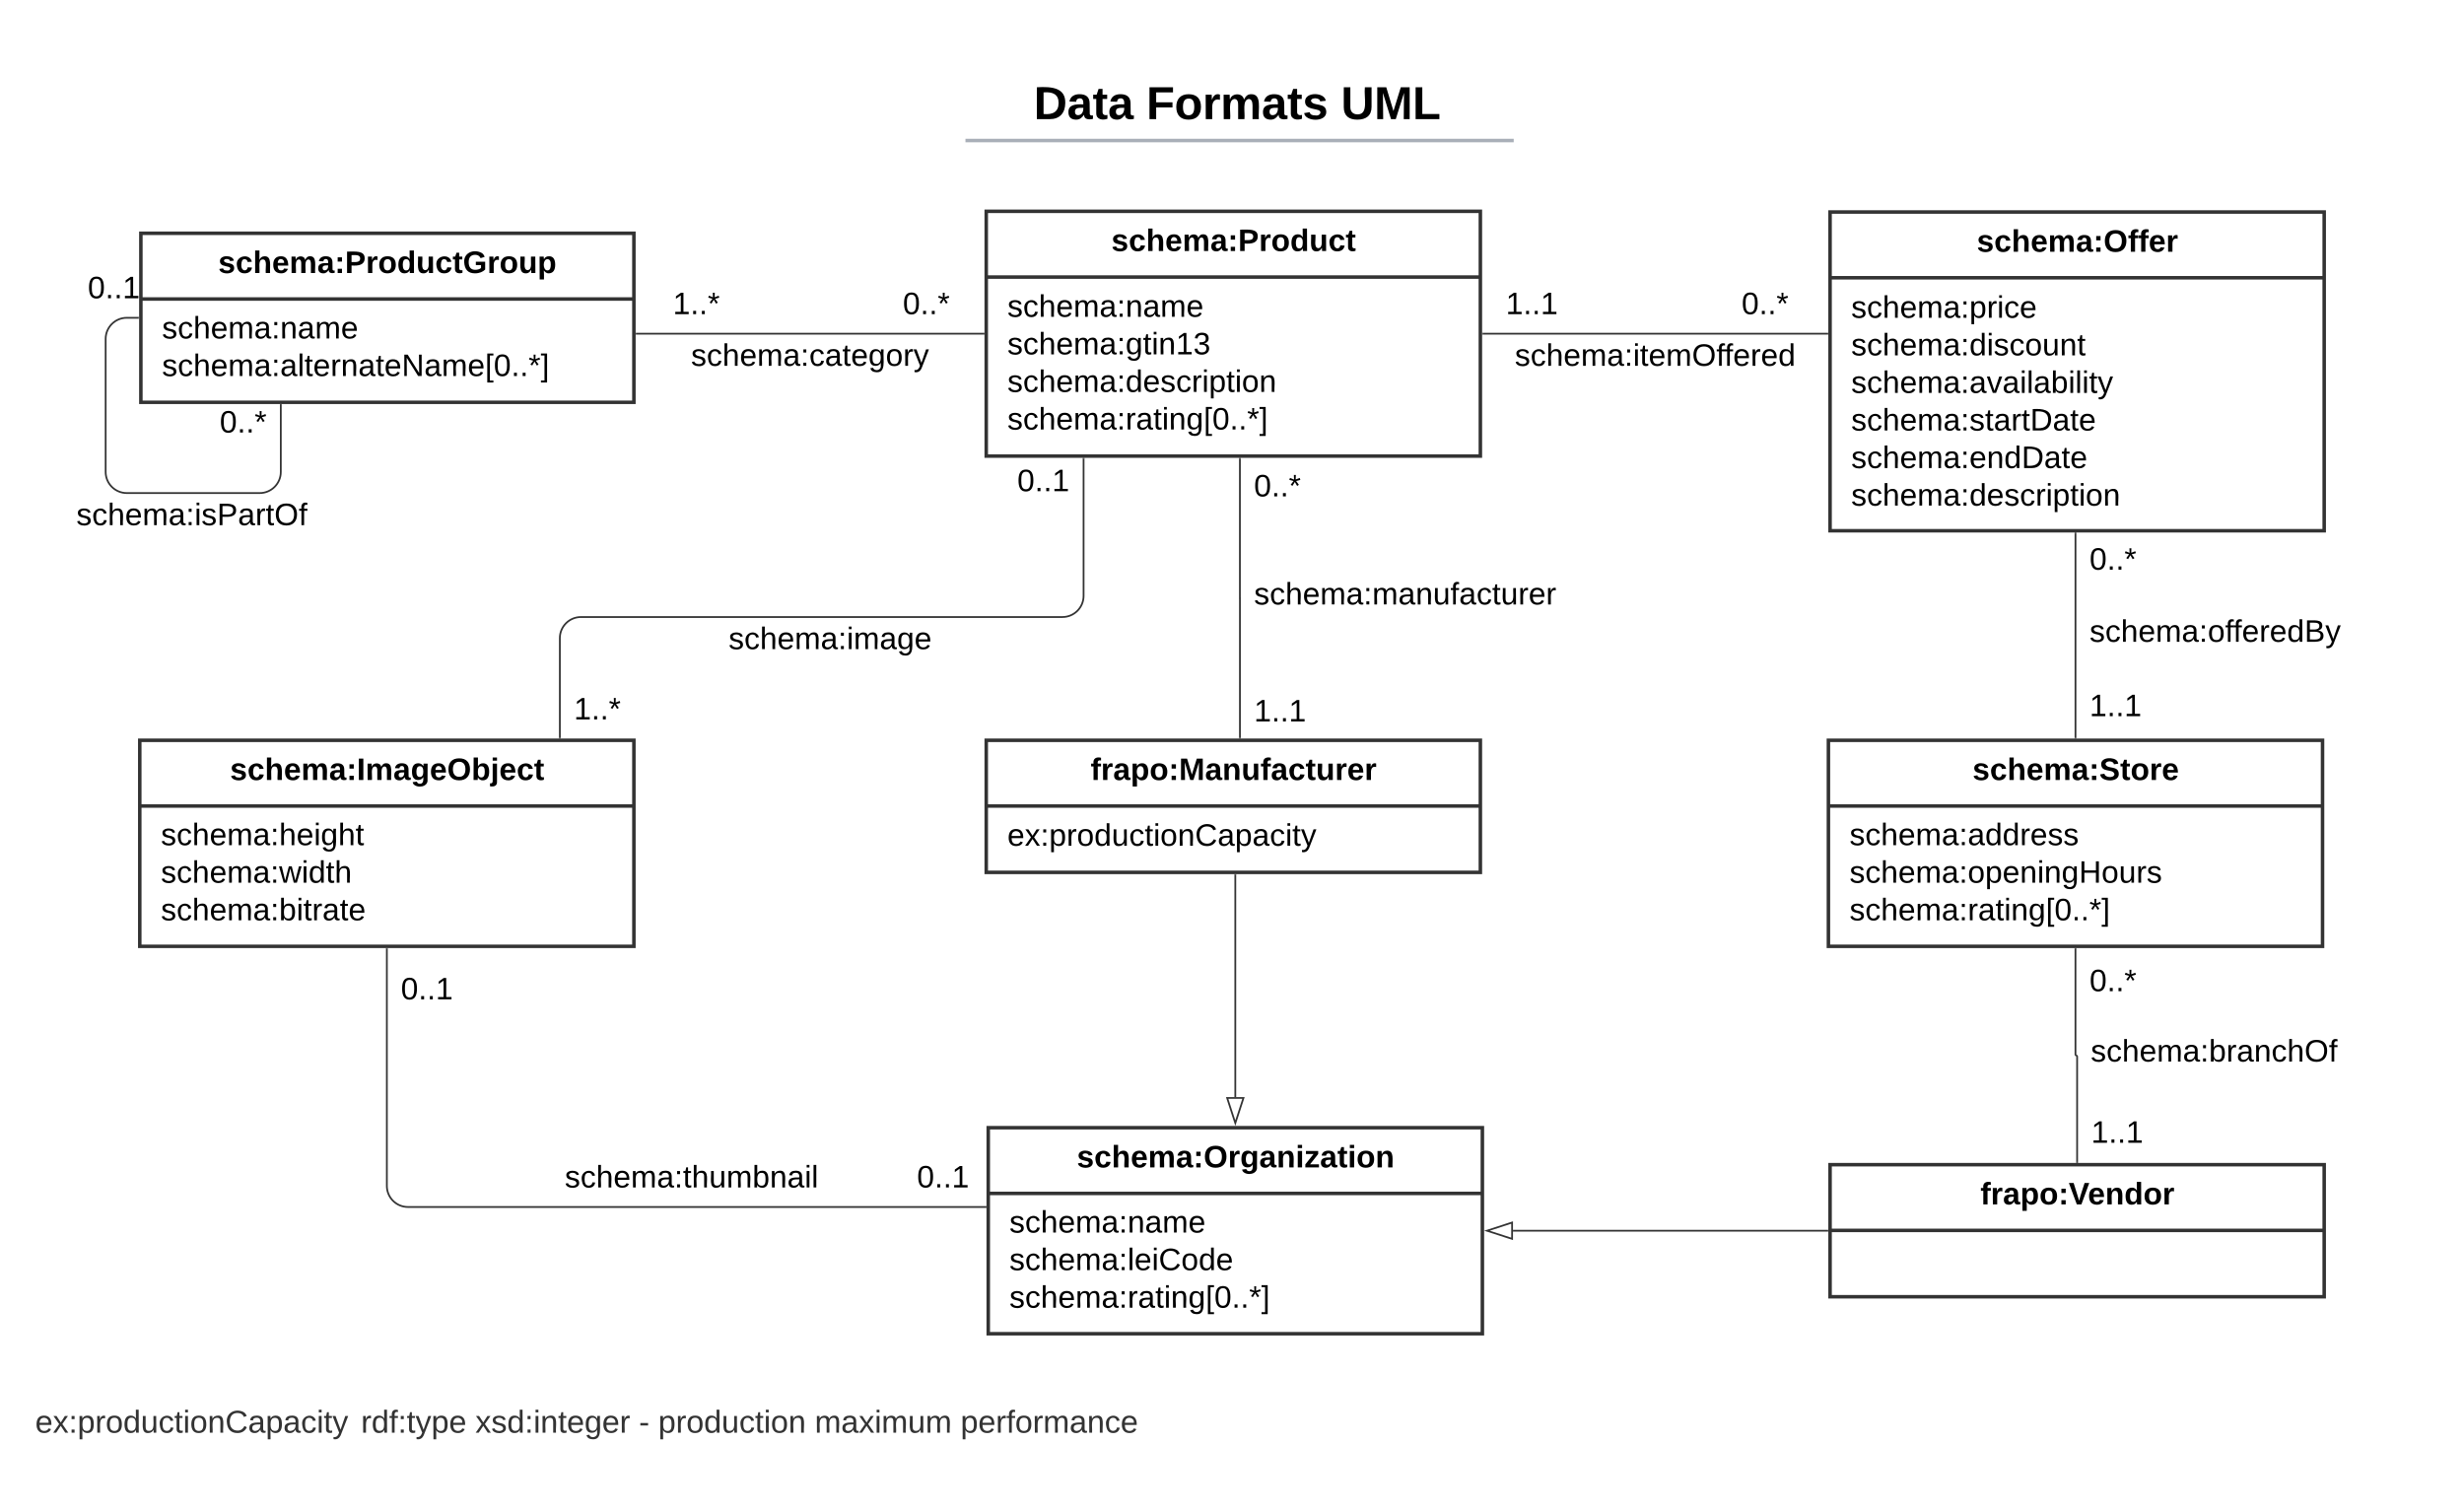 <svg xmlns="http://www.w3.org/2000/svg" xmlns:xlink="http://www.w3.org/1999/xlink" xmlns:lucid="lucid" width="1399.34" height="858.53"><g transform="translate(0 0)" lucid:page-tab-id="HWEp-vi-RSFO"><path d="M0 0h1399.34v858.53H0z" fill="#fff"/><path d="M20 780h780.62v60H20z" fill="none"/><use xlink:href="#a" transform="matrix(1,0,0,1,20,780) translate(0 33.6)"/><use xlink:href="#b" transform="matrix(1,0,0,1,20,780) translate(180.01 33.6)"/><use xlink:href="#c" transform="matrix(1,0,0,1,20,780) translate(185.01 33.6)"/><use xlink:href="#d" transform="matrix(1,0,0,1,20,780) translate(249.96 33.6)"/><use xlink:href="#e" transform="matrix(1,0,0,1,20,780) translate(342.86 33.6)"/><use xlink:href="#f" transform="matrix(1,0,0,1,20,780) translate(353.81 33.6)"/><use xlink:href="#g" transform="matrix(1,0,0,1,20,780) translate(442.71 33.6)"/><use xlink:href="#h" transform="matrix(1,0,0,1,20,780) translate(525.51 33.6)"/><path d="M560.1 420.4h280.62v75H560.1z" stroke="#333" stroke-width="2" fill="#fff"/><path d="M560.1 457.72h280.62" stroke="#333" stroke-width="2" fill="none"/><use xlink:href="#i" transform="matrix(1,0,0,1,568.102,428.389) translate(51.265 14.556)"/><use xlink:href="#j" transform="matrix(1,0,0,1,572.102,465.722) translate(0 14.556)"/><path d="M560.1 120h280.62v139H560.1z" stroke="#333" stroke-width="2" fill="#fff"/><path d="M560.1 157.34h280.62" stroke="#333" stroke-width="2" fill="none"/><use xlink:href="#k" transform="matrix(1,0,0,1,568.102,128.004) translate(63.019 14.556)"/><use xlink:href="#l" transform="matrix(1,0,0,1,572.102,165.338) translate(0 14.556)"/><use xlink:href="#m" transform="matrix(1,0,0,1,572.102,165.338) translate(0 35.889)"/><use xlink:href="#n" transform="matrix(1,0,0,1,572.102,165.338) translate(0 57.222)"/><use xlink:href="#o" transform="matrix(1,0,0,1,572.102,165.338) translate(0 78.556)"/><path d="M704.16 260.5v79.2h.02v79.2" stroke="#333" fill="none"/><path d="M704.66 260.52h-1V260h1zM704.7 419.4h-1v-.52h1z" fill="#333"/><use xlink:href="#p" transform="matrix(1,0,0,1,712.164,267.663) translate(0 14.222)"/><use xlink:href="#q" transform="matrix(1,0,0,1,712.187,395.458) translate(0 14.222)"/><use xlink:href="#r" transform="matrix(1,0,0,1,712.18,329.027) translate(0.005 14.222)"/><path d="M272.82 48c0-4.42 3.58-8 8-8h836.74c4.42 0 8 3.58 8 8v25.16c0 4.4-3.58 8-8 8H280.82c-4.42 0-8-3.6-8-8z" stroke="#000" stroke-opacity="0" stroke-width="2" fill="#fff" fill-opacity="0"/><use xlink:href="#s" transform="matrix(1,0,0,1,276.815,44) translate(310.287 23.658)"/><use xlink:href="#t" transform="matrix(1,0,0,1,276.815,44) translate(374.24 23.658)"/><use xlink:href="#u" transform="matrix(1,0,0,1,276.815,44) translate(484.737 23.658)"/><path d="M549.3 79.8h309.36M549.32 79.8h-1.02M858.63 79.8h1.03" stroke="#a9afb8" stroke-width="2" fill="none"/><path d="M272.82 89.16c0-4.42 3.58-8 8-8h837.7c4.42 0 8 3.58 8 8V92c0 4.42-3.58 8-8 8h-837.7c-4.42 0-8-3.58-8-8z" stroke="#000" stroke-opacity="0" stroke-width="2" fill="#fff" fill-opacity="0"/><path d="M1039.32 120.4h280.62v181h-280.62z" stroke="#333" stroke-width="2" fill="#fff"/><path d="M1039.32 157.74h280.62" stroke="#333" stroke-width="2" fill="none"/><use xlink:href="#v" transform="matrix(1,0,0,1,1047.319,128.403) translate(75.315 14.556)"/><use xlink:href="#w" transform="matrix(1,0,0,1,1051.319,165.736) translate(0 14.722)"/><use xlink:href="#x" transform="matrix(1,0,0,1,1051.319,165.736) translate(0 36.056)"/><use xlink:href="#y" transform="matrix(1,0,0,1,1051.319,165.736) translate(0 57.389)"/><use xlink:href="#z" transform="matrix(1,0,0,1,1051.319,165.736) translate(0 78.722)"/><use xlink:href="#A" transform="matrix(1,0,0,1,1051.319,165.736) translate(0 100.056)"/><use xlink:href="#B" transform="matrix(1,0,0,1,1051.319,165.736) translate(0 121.389)"/><path d="M1037.82 189.5h-195.6" stroke="#333" fill="none"/><path d="M1038.32 190h-.5v-1h.5zM842.23 190h-.5v-1h.5z" fill="#333"/><use xlink:href="#p" transform="matrix(1,0,0,1,989.096,164.171) translate(0 14.222)"/><use xlink:href="#q" transform="matrix(1,0,0,1,855.193,164.171) translate(0 14.222)"/><use xlink:href="#C" transform="matrix(1,0,0,1,860.29,193.504) translate(0.005 14.222)"/><path d="M80 132.47h280v96H80z" stroke="#333" stroke-width="2" fill="#fff"/><path d="M80 169.8h280" stroke="#333" stroke-width="2" fill="none"/><use xlink:href="#D" transform="matrix(1,0,0,1,88,140.474) translate(35.926 14.556)"/><use xlink:href="#l" transform="matrix(1,0,0,1,92,177.808) translate(0 14.389)"/><use xlink:href="#E" transform="matrix(1,0,0,1,92,177.808) translate(0 35.722)"/><path d="M361.5 189.5h197.1" stroke="#333" fill="none"/><path d="M361.5 190h-.5v-1h.5zM559.1 190h-.5v-1h.5z" fill="#333"/><use xlink:href="#F" transform="matrix(1,0,0,1,382.168,164.171) translate(0 14.222)"/><use xlink:href="#p" transform="matrix(1,0,0,1,512.752,164.171) translate(0 14.222)"/><use xlink:href="#G" transform="matrix(1,0,0,1,392.446,193.504) translate(0.005 14.222)"/><path d="M1038.38 420.4H1319v117h-280.62z" stroke="#333" stroke-width="2" fill="#fff"/><path d="M1038.38 457.72H1319" stroke="#333" stroke-width="2" fill="none"/><use xlink:href="#H" transform="matrix(1,0,0,1,1046.38,428.389) translate(73.833 14.556)"/><use xlink:href="#I" transform="matrix(1,0,0,1,1050.38,465.722) translate(0 14.222)"/><use xlink:href="#J" transform="matrix(1,0,0,1,1050.38,465.722) translate(0 35.556)"/><use xlink:href="#o" transform="matrix(1,0,0,1,1050.38,465.722) translate(0 56.889)"/><path d="M1178.7 418.9v-116" stroke="#333" fill="none"/><path d="M1179.2 419.4h-1v-.52h1zM1179.2 302.92h-1v-.52h1z" fill="#333"/><use xlink:href="#q" transform="matrix(1,0,0,1,1186.688,392.478) translate(0 14.222)"/><use xlink:href="#p" transform="matrix(1,0,0,1,1186.688,309.286) translate(0 14.222)"/><use xlink:href="#K" transform="matrix(1,0,0,1,1186.688,350.229) translate(0.005 14.222)"/><path d="M1039.32 661.4h280.62v75h-280.62z" stroke="#333" stroke-width="2" fill="#fff"/><path d="M1039.32 698.72h280.62" stroke="#333" stroke-width="2" fill="none"/><use xlink:href="#L" transform="matrix(1,0,0,1,1047.319,669.389) translate(77.364 14.556)"/><path d="M1179.63 659.9v-60.04c0-.26-.2-.47-.47-.47-.26 0-.47-.22-.47-.48V538.9" stroke="#333" fill="none"/><path d="M1180.13 660.4h-1v-.52h1zM1179.2 538.9h-1v-.5h1z" fill="#333"/><use xlink:href="#q" transform="matrix(1,0,0,1,1187.627,634.718) translate(0 14.222)"/><use xlink:href="#p" transform="matrix(1,0,0,1,1186.688,548.653) translate(0 14.222)"/><use xlink:href="#M" transform="matrix(1,0,0,1,1187.351,588.597) translate(0.005 14.222)"/><path d="M78.5 180.47H72c-6.63 0-12 5.38-12 12V268c0 6.63 5.37 12 12 12h75.47c6.63 0 12-5.37 12-12v-38.03" stroke="#333" fill="none"/><path d="M79 180.97h-.5v-1h.5zM159.97 230h-1v-.53h1z" fill="#333"/><use xlink:href="#N" transform="matrix(1,0,0,1,49.878,155.141) translate(0 14.222)"/><use xlink:href="#p" transform="matrix(1,0,0,1,124.804,231.394) translate(0 14.222)"/><use xlink:href="#O" transform="matrix(1,0,0,1,43.35,284) translate(0.005 14.222)"/><path d="M561.24 640.4h280.62v117H561.24z" stroke="#333" stroke-width="2" fill="#fff"/><path d="M561.24 677.72h280.62" stroke="#333" stroke-width="2" fill="none"/><use xlink:href="#P" transform="matrix(1,0,0,1,569.243,648.389) translate(42.302 14.556)"/><use xlink:href="#l" transform="matrix(1,0,0,1,573.243,685.722) translate(0 14.222)"/><use xlink:href="#Q" transform="matrix(1,0,0,1,573.243,685.722) translate(0 35.556)"/><use xlink:href="#o" transform="matrix(1,0,0,1,573.243,685.722) translate(0 56.889)"/><path d="M701.55 496.9V623" stroke="#333" fill="none"/><path d="M702.05 496.9h-1v-.5h1z" fill="#333"/><path d="M701.55 637.77l-4.63-14.26h9.27z" stroke="#333" fill="#fff"/><path d="M79.38 420.4H360v117H79.38z" stroke="#333" stroke-width="2" fill="#fff"/><path d="M79.38 457.72H360" stroke="#333" stroke-width="2" fill="none"/><g><use xlink:href="#R" transform="matrix(1,0,0,1,87.384,428.389) translate(43.241 14.556)"/></g><g><use xlink:href="#S" transform="matrix(1,0,0,1,91.384,465.722) translate(0 14.222)"/><use xlink:href="#T" transform="matrix(1,0,0,1,91.384,465.722) translate(0 35.556)"/><use xlink:href="#U" transform="matrix(1,0,0,1,91.384,465.722) translate(0 56.889)"/></g><path d="M615.38 260.5v77.9c0 6.62-5.38 12-12 12H329.95c-6.63 0-12 5.36-12 12v56.5" stroke="#333" fill="none"/><path d="M615.88 260.52h-1V260h1zM318.45 419.4h-1v-.52h1z" fill="#333"/><g><use xlink:href="#N" transform="matrix(1,0,0,1,577.747,264.72) translate(0 14.222)"/></g><g><use xlink:href="#F" transform="matrix(1,0,0,1,325.951,394.317) translate(0 14.222)"/></g><g><use xlink:href="#V" transform="matrix(1,0,0,1,413.774,354.389) translate(0.005 14.222)"/></g><path d="M559.74 685.43H231.7c-6.64 0-12-5.37-12-12V538.9" stroke="#333" fill="none"/><path d="M560.24 685.93h-.5v-1h.5zM220.2 538.9h-1v-.5h1z" fill="#333"/><g><use xlink:href="#N" transform="matrix(1,0,0,1,520.794,660.096) translate(0 14.222)"/></g><g><use xlink:href="#N" transform="matrix(1,0,0,1,227.692,553.293) translate(0 14.222)"/></g><g><use xlink:href="#W" transform="matrix(1,0,0,1,320.738,660.096) translate(0.005 14.222)"/></g><path d="M1037.82 698.9H859.24" stroke="#333" fill="none"/><path d="M1038.32 699.4h-.5v-1h.5z" fill="#333"/><path d="M844.48 698.9l14.26-4.65v9.27z" stroke="#333" fill="#fff"/><defs><path fill="#333" d="M100-194c63 0 86 42 84 106H49c0 40 14 67 53 68 26 1 43-12 49-29l28 8c-11 28-37 45-77 45C44 4 14-33 15-96c1-61 26-98 85-98zm52 81c6-60-76-77-97-28-3 7-6 17-6 28h103" id="X"/><path fill="#333" d="M141 0L90-78 38 0H4l68-98-65-92h35l48 74 47-74h35l-64 92 68 98h-35" id="Y"/><path fill="#333" d="M33-154v-36h34v36H33zM33 0v-36h34V0H33" id="Z"/><path fill="#333" d="M115-194c55 1 70 41 70 98S169 2 115 4C84 4 66-9 55-30l1 105H24l-1-265h31l2 30c10-21 28-34 59-34zm-8 174c40 0 45-34 45-75s-6-73-45-74c-42 0-51 32-51 76 0 43 10 73 51 73" id="aa"/><path fill="#333" d="M114-163C36-179 61-72 57 0H25l-1-190h30c1 12-1 29 2 39 6-27 23-49 58-41v29" id="ab"/><path fill="#333" d="M100-194c62-1 85 37 85 99 1 63-27 99-86 99S16-35 15-95c0-66 28-99 85-99zM99-20c44 1 53-31 53-75 0-43-8-75-51-75s-53 32-53 75 10 74 51 75" id="ac"/><path fill="#333" d="M85-194c31 0 48 13 60 33l-1-100h32l1 261h-30c-2-10 0-23-3-31C134-8 116 4 85 4 32 4 16-35 15-94c0-66 23-100 70-100zm9 24c-40 0-46 34-46 75 0 40 6 74 45 74 42 0 51-32 51-76 0-42-9-74-50-73" id="ad"/><path fill="#333" d="M84 4C-5 8 30-112 23-190h32v120c0 31 7 50 39 49 72-2 45-101 50-169h31l1 190h-30c-1-10 1-25-2-33-11 22-28 36-60 37" id="ae"/><path fill="#333" d="M96-169c-40 0-48 33-48 73s9 75 48 75c24 0 41-14 43-38l32 2c-6 37-31 61-74 61-59 0-76-41-82-99-10-93 101-131 147-64 4 7 5 14 7 22l-32 3c-4-21-16-35-41-35" id="af"/><path fill="#333" d="M59-47c-2 24 18 29 38 22v24C64 9 27 4 27-40v-127H5v-23h24l9-43h21v43h35v23H59v120" id="ag"/><path fill="#333" d="M24-231v-30h32v30H24zM24 0v-190h32V0H24" id="ah"/><path fill="#333" d="M117-194c89-4 53 116 60 194h-32v-121c0-31-8-49-39-48C34-167 62-67 57 0H25l-1-190h30c1 10-1 24 2 32 11-22 29-35 61-36" id="ai"/><path fill="#333" d="M212-179c-10-28-35-45-73-45-59 0-87 40-87 99 0 60 29 101 89 101 43 0 62-24 78-52l27 14C228-24 195 4 139 4 59 4 22-46 18-125c-6-104 99-153 187-111 19 9 31 26 39 46" id="aj"/><path fill="#333" d="M141-36C126-15 110 5 73 4 37 3 15-17 15-53c-1-64 63-63 125-63 3-35-9-54-41-54-24 1-41 7-42 31l-33-3c5-37 33-52 76-52 45 0 72 20 72 64v82c-1 20 7 32 28 27v20c-31 9-61-2-59-35zM48-53c0 20 12 33 32 33 41-3 63-29 60-74-43 2-92-5-92 41" id="ak"/><path fill="#333" d="M179-190L93 31C79 59 56 82 12 73V49c39 6 53-20 64-50L1-190h34L92-34l54-156h33" id="al"/><g id="a"><use transform="matrix(0.05,0,0,0.05,0,0)" xlink:href="#X"/><use transform="matrix(0.05,0,0,0.05,10,0)" xlink:href="#Y"/><use transform="matrix(0.05,0,0,0.05,19,0)" xlink:href="#Z"/><use transform="matrix(0.05,0,0,0.05,24,0)" xlink:href="#aa"/><use transform="matrix(0.05,0,0,0.05,34,0)" xlink:href="#ab"/><use transform="matrix(0.05,0,0,0.05,39.95,0)" xlink:href="#ac"/><use transform="matrix(0.05,0,0,0.05,49.95,0)" xlink:href="#ad"/><use transform="matrix(0.05,0,0,0.05,59.95,0)" xlink:href="#ae"/><use transform="matrix(0.05,0,0,0.05,69.95,0)" xlink:href="#af"/><use transform="matrix(0.05,0,0,0.05,78.95,0)" xlink:href="#ag"/><use transform="matrix(0.05,0,0,0.05,83.95,0)" xlink:href="#ah"/><use transform="matrix(0.05,0,0,0.05,87.9,0)" xlink:href="#ac"/><use transform="matrix(0.05,0,0,0.05,97.9,0)" xlink:href="#ai"/><use transform="matrix(0.05,0,0,0.05,107.9,0)" xlink:href="#aj"/><use transform="matrix(0.05,0,0,0.05,120.85,0)" xlink:href="#ak"/><use transform="matrix(0.05,0,0,0.05,130.85,0)" xlink:href="#aa"/><use transform="matrix(0.05,0,0,0.05,140.85,0)" xlink:href="#ak"/><use transform="matrix(0.05,0,0,0.05,150.85,0)" xlink:href="#af"/><use transform="matrix(0.05,0,0,0.05,159.85,0)" xlink:href="#ah"/><use transform="matrix(0.05,0,0,0.05,163.8,0)" xlink:href="#ag"/><use transform="matrix(0.05,0,0,0.05,168.8,0)" xlink:href="#al"/></g><path fill="#333" d="M101-234c-31-9-42 10-38 44h38v23H63V0H32v-167H5v-23h27c-7-52 17-82 69-68v24" id="am"/><g id="c"><use transform="matrix(0.05,0,0,0.05,0,0)" xlink:href="#ab"/><use transform="matrix(0.05,0,0,0.05,5.95,0)" xlink:href="#ad"/><use transform="matrix(0.05,0,0,0.05,15.95,0)" xlink:href="#am"/><use transform="matrix(0.05,0,0,0.05,20.95,0)" xlink:href="#Z"/><use transform="matrix(0.05,0,0,0.05,25.95,0)" xlink:href="#ag"/><use transform="matrix(0.05,0,0,0.05,30.95,0)" xlink:href="#al"/><use transform="matrix(0.05,0,0,0.05,39.95,0)" xlink:href="#aa"/><use transform="matrix(0.05,0,0,0.05,49.95,0)" xlink:href="#X"/></g><path fill="#333" d="M135-143c-3-34-86-38-87 0 15 53 115 12 119 90S17 21 10-45l28-5c4 36 97 45 98 0-10-56-113-15-118-90-4-57 82-63 122-42 12 7 21 19 24 35" id="an"/><path fill="#333" d="M177-190C167-65 218 103 67 71c-23-6-38-20-44-43l32-5c15 47 100 32 89-28v-30C133-14 115 1 83 1 29 1 15-40 15-95c0-56 16-97 71-98 29-1 48 16 59 35 1-10 0-23 2-32h30zM94-22c36 0 50-32 50-73 0-42-14-75-50-75-39 0-46 34-46 75s6 73 46 73" id="ao"/><g id="d"><use transform="matrix(0.05,0,0,0.05,0,0)" xlink:href="#Y"/><use transform="matrix(0.05,0,0,0.05,9,0)" xlink:href="#an"/><use transform="matrix(0.05,0,0,0.05,18,0)" xlink:href="#ad"/><use transform="matrix(0.05,0,0,0.05,28,0)" xlink:href="#Z"/><use transform="matrix(0.05,0,0,0.05,33,0)" xlink:href="#ah"/><use transform="matrix(0.05,0,0,0.05,36.95,0)" xlink:href="#ai"/><use transform="matrix(0.05,0,0,0.05,46.95,0)" xlink:href="#ag"/><use transform="matrix(0.05,0,0,0.05,51.95,0)" xlink:href="#X"/><use transform="matrix(0.05,0,0,0.05,61.95,0)" xlink:href="#ao"/><use transform="matrix(0.05,0,0,0.05,71.95,0)" xlink:href="#X"/><use transform="matrix(0.05,0,0,0.05,81.95,0)" xlink:href="#ab"/></g><path fill="#333" d="M16-82v-28h88v28H16" id="ap"/><use transform="matrix(0.05,0,0,0.05,0,0)" xlink:href="#ap" id="e"/><g id="f"><use transform="matrix(0.05,0,0,0.05,0,0)" xlink:href="#aa"/><use transform="matrix(0.05,0,0,0.05,10,0)" xlink:href="#ab"/><use transform="matrix(0.05,0,0,0.05,15.95,0)" xlink:href="#ac"/><use transform="matrix(0.05,0,0,0.05,25.95,0)" xlink:href="#ad"/><use transform="matrix(0.05,0,0,0.05,35.95,0)" xlink:href="#ae"/><use transform="matrix(0.05,0,0,0.05,45.95,0)" xlink:href="#af"/><use transform="matrix(0.05,0,0,0.05,54.95,0)" xlink:href="#ag"/><use transform="matrix(0.05,0,0,0.05,59.95,0)" xlink:href="#ah"/><use transform="matrix(0.05,0,0,0.05,63.9,0)" xlink:href="#ac"/><use transform="matrix(0.05,0,0,0.05,73.9,0)" xlink:href="#ai"/></g><path fill="#333" d="M210-169c-67 3-38 105-44 169h-31v-121c0-29-5-50-35-48C34-165 62-65 56 0H25l-1-190h30c1 10-1 24 2 32 10-44 99-50 107 0 11-21 27-35 58-36 85-2 47 119 55 194h-31v-121c0-29-5-49-35-48" id="aq"/><g id="g"><use transform="matrix(0.05,0,0,0.05,0,0)" xlink:href="#aq"/><use transform="matrix(0.05,0,0,0.05,14.95,0)" xlink:href="#ak"/><use transform="matrix(0.05,0,0,0.05,24.95,0)" xlink:href="#Y"/><use transform="matrix(0.05,0,0,0.05,33.95,0)" xlink:href="#ah"/><use transform="matrix(0.05,0,0,0.05,37.9,0)" xlink:href="#aq"/><use transform="matrix(0.05,0,0,0.05,52.85,0)" xlink:href="#ae"/><use transform="matrix(0.05,0,0,0.05,62.85,0)" xlink:href="#aq"/></g><g id="h"><use transform="matrix(0.05,0,0,0.05,0,0)" xlink:href="#aa"/><use transform="matrix(0.05,0,0,0.05,10,0)" xlink:href="#X"/><use transform="matrix(0.05,0,0,0.05,20,0)" xlink:href="#ab"/><use transform="matrix(0.05,0,0,0.05,25.95,0)" xlink:href="#am"/><use transform="matrix(0.05,0,0,0.05,30.95,0)" xlink:href="#ac"/><use transform="matrix(0.05,0,0,0.05,40.95,0)" xlink:href="#ab"/><use transform="matrix(0.05,0,0,0.05,46.9,0)" xlink:href="#aq"/><use transform="matrix(0.05,0,0,0.05,61.85,0)" xlink:href="#ak"/><use transform="matrix(0.05,0,0,0.05,71.85,0)" xlink:href="#ai"/><use transform="matrix(0.05,0,0,0.05,81.85,0)" xlink:href="#af"/><use transform="matrix(0.05,0,0,0.05,90.85,0)" xlink:href="#X"/></g><path d="M121-226c-27-7-43 5-38 36h38v33H83V0H34v-157H6v-33h28c-9-59 32-81 87-68v32" id="ar"/><path d="M135-150c-39-12-60 13-60 57V0H25l-1-190h47c2 13-1 29 3 40 6-28 27-53 61-41v41" id="as"/><path d="M133-34C117-15 103 5 69 4 32 3 11-16 11-54c-1-60 55-63 116-61 1-26-3-47-28-47-18 1-26 9-28 27l-52-2c7-38 36-58 82-57s74 22 75 68l1 82c-1 14 12 18 25 15v27c-30 8-71 5-69-32zm-48 3c29 0 43-24 42-57-32 0-66-3-65 30 0 17 8 27 23 27" id="at"/><path d="M135-194c53 0 70 44 70 98 0 56-19 98-73 100-31 1-45-17-59-34 3 33 2 69 2 105H25l-1-265h48c2 10 0 23 3 31 11-24 29-35 60-35zM114-30c33 0 39-31 40-66 0-38-9-64-40-64-56 0-55 130 0 130" id="au"/><path d="M110-194c64 0 96 36 96 99 0 64-35 99-97 99-61 0-95-36-95-99 0-62 34-99 96-99zm-1 164c35 0 45-28 45-65 0-40-10-65-43-65-34 0-45 26-45 65 0 36 10 65 43 65" id="av"/><path d="M35-132v-50h50v50H35zM35 0v-49h50V0H35" id="aw"/><path d="M230 0l2-204L168 0h-37L68-204 70 0H24v-248h70l56 185 57-185h69V0h-46" id="ax"/><path d="M135-194c87-1 58 113 63 194h-50c-7-57 23-157-34-157-59 0-34 97-39 157H25l-1-190h47c2 12-1 28 3 38 12-26 28-41 61-42" id="ay"/><path d="M85 4C-2 5 27-109 22-190h50c7 57-23 150 33 157 60-5 35-97 40-157h50l1 190h-47c-2-12 1-28-3-38-12 25-28 42-61 42" id="az"/><path d="M190-63c-7 42-38 67-86 67-59 0-84-38-90-98-12-110 154-137 174-36l-49 2c-2-19-15-32-35-32-30 0-35 28-38 64-6 74 65 87 74 30" id="aA"/><path d="M115-3C79 11 28 4 28-45v-112H4v-33h27l15-45h31v45h36v33H77v99c-1 23 16 31 38 25v30" id="aB"/><path d="M185-48c-13 30-37 53-82 52C43 2 14-33 14-96s30-98 90-98c62 0 83 45 84 108H66c0 31 8 55 39 56 18 0 30-7 34-22zm-45-69c5-46-57-63-70-21-2 6-4 13-4 21h74" id="aC"/><g id="i"><use transform="matrix(0.049,0,0,0.049,0,0)" xlink:href="#ar"/><use transform="matrix(0.049,0,0,0.049,5.877,0)" xlink:href="#as"/><use transform="matrix(0.049,0,0,0.049,12.79,0)" xlink:href="#at"/><use transform="matrix(0.049,0,0,0.049,22.667,0)" xlink:href="#au"/><use transform="matrix(0.049,0,0,0.049,33.481,0)" xlink:href="#av"/><use transform="matrix(0.049,0,0,0.049,44.296,0)" xlink:href="#aw"/><use transform="matrix(0.049,0,0,0.049,50.173,0)" xlink:href="#ax"/><use transform="matrix(0.049,0,0,0.049,64.938,0)" xlink:href="#at"/><use transform="matrix(0.049,0,0,0.049,74.815,0)" xlink:href="#ay"/><use transform="matrix(0.049,0,0,0.049,85.63,0)" xlink:href="#az"/><use transform="matrix(0.049,0,0,0.049,96.444,0)" xlink:href="#ar"/><use transform="matrix(0.049,0,0,0.049,102.321,0)" xlink:href="#at"/><use transform="matrix(0.049,0,0,0.049,112.198,0)" xlink:href="#aA"/><use transform="matrix(0.049,0,0,0.049,122.074,0)" xlink:href="#aB"/><use transform="matrix(0.049,0,0,0.049,127.951,0)" xlink:href="#az"/><use transform="matrix(0.049,0,0,0.049,138.765,0)" xlink:href="#as"/><use transform="matrix(0.049,0,0,0.049,145.679,0)" xlink:href="#aC"/><use transform="matrix(0.049,0,0,0.049,155.556,0)" xlink:href="#as"/></g><path d="M100-194c63 0 86 42 84 106H49c0 40 14 67 53 68 26 1 43-12 49-29l28 8c-11 28-37 45-77 45C44 4 14-33 15-96c1-61 26-98 85-98zm52 81c6-60-76-77-97-28-3 7-6 17-6 28h103" id="aD"/><path d="M141 0L90-78 38 0H4l68-98-65-92h35l48 74 47-74h35l-64 92 68 98h-35" id="aE"/><path d="M33-154v-36h34v36H33zM33 0v-36h34V0H33" id="aF"/><path d="M115-194c55 1 70 41 70 98S169 2 115 4C84 4 66-9 55-30l1 105H24l-1-265h31l2 30c10-21 28-34 59-34zm-8 174c40 0 45-34 45-75s-6-73-45-74c-42 0-51 32-51 76 0 43 10 73 51 73" id="aG"/><path d="M114-163C36-179 61-72 57 0H25l-1-190h30c1 12-1 29 2 39 6-27 23-49 58-41v29" id="aH"/><path d="M100-194c62-1 85 37 85 99 1 63-27 99-86 99S16-35 15-95c0-66 28-99 85-99zM99-20c44 1 53-31 53-75 0-43-8-75-51-75s-53 32-53 75 10 74 51 75" id="aI"/><path d="M85-194c31 0 48 13 60 33l-1-100h32l1 261h-30c-2-10 0-23-3-31C134-8 116 4 85 4 32 4 16-35 15-94c0-66 23-100 70-100zm9 24c-40 0-46 34-46 75 0 40 6 74 45 74 42 0 51-32 51-76 0-42-9-74-50-73" id="aJ"/><path d="M84 4C-5 8 30-112 23-190h32v120c0 31 7 50 39 49 72-2 45-101 50-169h31l1 190h-30c-1-10 1-25-2-33-11 22-28 36-60 37" id="aK"/><path d="M96-169c-40 0-48 33-48 73s9 75 48 75c24 0 41-14 43-38l32 2c-6 37-31 61-74 61-59 0-76-41-82-99-10-93 101-131 147-64 4 7 5 14 7 22l-32 3c-4-21-16-35-41-35" id="aL"/><path d="M59-47c-2 24 18 29 38 22v24C64 9 27 4 27-40v-127H5v-23h24l9-43h21v43h35v23H59v120" id="aM"/><path d="M24-231v-30h32v30H24zM24 0v-190h32V0H24" id="aN"/><path d="M117-194c89-4 53 116 60 194h-32v-121c0-31-8-49-39-48C34-167 62-67 57 0H25l-1-190h30c1 10-1 24 2 32 11-22 29-35 61-36" id="aO"/><path d="M212-179c-10-28-35-45-73-45-59 0-87 40-87 99 0 60 29 101 89 101 43 0 62-24 78-52l27 14C228-24 195 4 139 4 59 4 22-46 18-125c-6-104 99-153 187-111 19 9 31 26 39 46" id="aP"/><path d="M141-36C126-15 110 5 73 4 37 3 15-17 15-53c-1-64 63-63 125-63 3-35-9-54-41-54-24 1-41 7-42 31l-33-3c5-37 33-52 76-52 45 0 72 20 72 64v82c-1 20 7 32 28 27v20c-31 9-61-2-59-35zM48-53c0 20 12 33 32 33 41-3 63-29 60-74-43 2-92-5-92 41" id="aQ"/><path d="M179-190L93 31C79 59 56 82 12 73V49c39 6 53-20 64-50L1-190h34L92-34l54-156h33" id="aR"/><g id="j"><use transform="matrix(0.049,0,0,0.049,0,0)" xlink:href="#aD"/><use transform="matrix(0.049,0,0,0.049,9.877,0)" xlink:href="#aE"/><use transform="matrix(0.049,0,0,0.049,18.765,0)" xlink:href="#aF"/><use transform="matrix(0.049,0,0,0.049,23.704,0)" xlink:href="#aG"/><use transform="matrix(0.049,0,0,0.049,33.58,0)" xlink:href="#aH"/><use transform="matrix(0.049,0,0,0.049,39.457,0)" xlink:href="#aI"/><use transform="matrix(0.049,0,0,0.049,49.333,0)" xlink:href="#aJ"/><use transform="matrix(0.049,0,0,0.049,59.21,0)" xlink:href="#aK"/><use transform="matrix(0.049,0,0,0.049,69.086,0)" xlink:href="#aL"/><use transform="matrix(0.049,0,0,0.049,77.975,0)" xlink:href="#aM"/><use transform="matrix(0.049,0,0,0.049,82.914,0)" xlink:href="#aN"/><use transform="matrix(0.049,0,0,0.049,86.815,0)" xlink:href="#aI"/><use transform="matrix(0.049,0,0,0.049,96.691,0)" xlink:href="#aO"/><use transform="matrix(0.049,0,0,0.049,106.568,0)" xlink:href="#aP"/><use transform="matrix(0.049,0,0,0.049,119.358,0)" xlink:href="#aQ"/><use transform="matrix(0.049,0,0,0.049,129.235,0)" xlink:href="#aG"/><use transform="matrix(0.049,0,0,0.049,139.111,0)" xlink:href="#aQ"/><use transform="matrix(0.049,0,0,0.049,148.988,0)" xlink:href="#aL"/><use transform="matrix(0.049,0,0,0.049,157.877,0)" xlink:href="#aN"/><use transform="matrix(0.049,0,0,0.049,161.778,0)" xlink:href="#aM"/><use transform="matrix(0.049,0,0,0.049,166.716,0)" xlink:href="#aR"/></g><path d="M137-138c1-29-70-34-71-4 15 46 118 7 119 86 1 83-164 76-172 9l43-7c4 19 20 25 44 25 33 8 57-30 24-41C81-84 22-81 20-136c-2-80 154-74 161-7" id="aS"/><path d="M114-157C55-157 80-60 75 0H25v-261h50l-1 109c12-26 28-41 61-42 86-1 58 113 63 194h-50c-7-57 23-157-34-157" id="aT"/><path d="M220-157c-53 9-28 100-34 157h-49v-107c1-27-5-49-29-50C55-147 81-57 75 0H25l-1-190h47c2 12-1 28 3 38 10-53 101-56 108 0 13-22 24-43 59-42 82 1 51 116 57 194h-49v-107c-1-25-5-48-29-50" id="aU"/><path d="M24-248c93 1 206-16 204 79-1 75-69 88-152 82V0H24v-248zm52 121c47 0 100 7 100-41 0-47-54-39-100-39v80" id="aV"/><path d="M88-194c31-1 46 15 58 34l-1-101h50l1 261h-48c-2-10 0-23-3-31C134-8 116 4 84 4 32 4 16-41 15-95c0-56 19-97 73-99zm17 164c33 0 40-30 41-66 1-37-9-64-41-64s-38 30-39 65c0 43 13 65 39 65" id="aW"/><g id="k"><use transform="matrix(0.049,0,0,0.049,0,0)" xlink:href="#aS"/><use transform="matrix(0.049,0,0,0.049,9.877,0)" xlink:href="#aA"/><use transform="matrix(0.049,0,0,0.049,19.753,0)" xlink:href="#aT"/><use transform="matrix(0.049,0,0,0.049,30.568,0)" xlink:href="#aC"/><use transform="matrix(0.049,0,0,0.049,40.444,0)" xlink:href="#aU"/><use transform="matrix(0.049,0,0,0.049,56.247,0)" xlink:href="#at"/><use transform="matrix(0.049,0,0,0.049,66.123,0)" xlink:href="#aw"/><use transform="matrix(0.049,0,0,0.049,72,0)" xlink:href="#aV"/><use transform="matrix(0.049,0,0,0.049,83.852,0)" xlink:href="#as"/><use transform="matrix(0.049,0,0,0.049,90.765,0)" xlink:href="#av"/><use transform="matrix(0.049,0,0,0.049,101.58,0)" xlink:href="#aW"/><use transform="matrix(0.049,0,0,0.049,112.395,0)" xlink:href="#az"/><use transform="matrix(0.049,0,0,0.049,123.21,0)" xlink:href="#aA"/><use transform="matrix(0.049,0,0,0.049,133.086,0)" xlink:href="#aB"/></g><path d="M135-143c-3-34-86-38-87 0 15 53 115 12 119 90S17 21 10-45l28-5c4 36 97 45 98 0-10-56-113-15-118-90-4-57 82-63 122-42 12 7 21 19 24 35" id="aX"/><path d="M106-169C34-169 62-67 57 0H25v-261h32l-1 103c12-21 28-36 61-36 89 0 53 116 60 194h-32v-121c2-32-8-49-39-48" id="aY"/><path d="M210-169c-67 3-38 105-44 169h-31v-121c0-29-5-50-35-48C34-165 62-65 56 0H25l-1-190h30c1 10-1 24 2 32 10-44 99-50 107 0 11-21 27-35 58-36 85-2 47 119 55 194h-31v-121c0-29-5-49-35-48" id="aZ"/><g id="l"><use transform="matrix(0.049,0,0,0.049,0,0)" xlink:href="#aX"/><use transform="matrix(0.049,0,0,0.049,8.889,0)" xlink:href="#aL"/><use transform="matrix(0.049,0,0,0.049,17.778,0)" xlink:href="#aY"/><use transform="matrix(0.049,0,0,0.049,27.654,0)" xlink:href="#aD"/><use transform="matrix(0.049,0,0,0.049,37.531,0)" xlink:href="#aZ"/><use transform="matrix(0.049,0,0,0.049,52.296,0)" xlink:href="#aQ"/><use transform="matrix(0.049,0,0,0.049,62.173,0)" xlink:href="#aF"/><use transform="matrix(0.049,0,0,0.049,67.111,0)" xlink:href="#aO"/><use transform="matrix(0.049,0,0,0.049,76.988,0)" xlink:href="#aQ"/><use transform="matrix(0.049,0,0,0.049,86.864,0)" xlink:href="#aZ"/><use transform="matrix(0.049,0,0,0.049,101.63,0)" xlink:href="#aD"/></g><path d="M177-190C167-65 218 103 67 71c-23-6-38-20-44-43l32-5c15 47 100 32 89-28v-30C133-14 115 1 83 1 29 1 15-40 15-95c0-56 16-97 71-98 29-1 48 16 59 35 1-10 0-23 2-32h30zM94-22c36 0 50-32 50-73 0-42-14-75-50-75-39 0-46 34-46 75s6 73 46 73" id="ba"/><path d="M27 0v-27h64v-190l-56 39v-29l58-41h29v221h61V0H27" id="bb"/><path d="M126-127c33 6 58 20 58 59 0 88-139 92-164 29-3-8-5-16-6-25l32-3c6 27 21 44 54 44 32 0 52-15 52-46 0-38-36-46-79-43v-28c39 1 72-4 72-42 0-27-17-43-46-43-28 0-47 15-49 41l-32-3c6-42 35-63 81-64 48-1 79 21 79 65 0 36-21 52-52 59" id="bc"/><g id="m"><use transform="matrix(0.049,0,0,0.049,0,0)" xlink:href="#aX"/><use transform="matrix(0.049,0,0,0.049,8.889,0)" xlink:href="#aL"/><use transform="matrix(0.049,0,0,0.049,17.778,0)" xlink:href="#aY"/><use transform="matrix(0.049,0,0,0.049,27.654,0)" xlink:href="#aD"/><use transform="matrix(0.049,0,0,0.049,37.531,0)" xlink:href="#aZ"/><use transform="matrix(0.049,0,0,0.049,52.296,0)" xlink:href="#aQ"/><use transform="matrix(0.049,0,0,0.049,62.173,0)" xlink:href="#aF"/><use transform="matrix(0.049,0,0,0.049,67.111,0)" xlink:href="#ba"/><use transform="matrix(0.049,0,0,0.049,76.988,0)" xlink:href="#aM"/><use transform="matrix(0.049,0,0,0.049,81.926,0)" xlink:href="#aN"/><use transform="matrix(0.049,0,0,0.049,85.827,0)" xlink:href="#aO"/><use transform="matrix(0.049,0,0,0.049,95.704,0)" xlink:href="#bb"/><use transform="matrix(0.049,0,0,0.049,105.58,0)" xlink:href="#bc"/></g><g id="n"><use transform="matrix(0.049,0,0,0.049,0,0)" xlink:href="#aX"/><use transform="matrix(0.049,0,0,0.049,8.889,0)" xlink:href="#aL"/><use transform="matrix(0.049,0,0,0.049,17.778,0)" xlink:href="#aY"/><use transform="matrix(0.049,0,0,0.049,27.654,0)" xlink:href="#aD"/><use transform="matrix(0.049,0,0,0.049,37.531,0)" xlink:href="#aZ"/><use transform="matrix(0.049,0,0,0.049,52.296,0)" xlink:href="#aQ"/><use transform="matrix(0.049,0,0,0.049,62.173,0)" xlink:href="#aF"/><use transform="matrix(0.049,0,0,0.049,67.111,0)" xlink:href="#aJ"/><use transform="matrix(0.049,0,0,0.049,76.988,0)" xlink:href="#aD"/><use transform="matrix(0.049,0,0,0.049,86.864,0)" xlink:href="#aX"/><use transform="matrix(0.049,0,0,0.049,95.753,0)" xlink:href="#aL"/><use transform="matrix(0.049,0,0,0.049,104.642,0)" xlink:href="#aH"/><use transform="matrix(0.049,0,0,0.049,110.519,0)" xlink:href="#aN"/><use transform="matrix(0.049,0,0,0.049,114.42,0)" xlink:href="#aG"/><use transform="matrix(0.049,0,0,0.049,124.296,0)" xlink:href="#aM"/><use transform="matrix(0.049,0,0,0.049,129.235,0)" xlink:href="#aN"/><use transform="matrix(0.049,0,0,0.049,133.136,0)" xlink:href="#aI"/><use transform="matrix(0.049,0,0,0.049,143.012,0)" xlink:href="#aO"/></g><path d="M26 75v-336h71v23H56V52h41v23H26" id="bd"/><path d="M101-251c68 0 85 55 85 127S166 4 100 4C33 4 14-52 14-124c0-73 17-127 87-127zm-1 229c47 0 54-49 54-102s-4-102-53-102c-51 0-55 48-55 102 0 53 5 102 54 102" id="be"/><path d="M33 0v-38h34V0H33" id="bf"/><path d="M80-196l47-18 7 23-49 13 32 44-20 13-27-46-27 45-21-12 33-44-49-13 8-23 47 19-2-53h23" id="bg"/><path d="M3 75V52h41v-290H3v-23h71V75H3" id="bh"/><g id="o"><use transform="matrix(0.049,0,0,0.049,0,0)" xlink:href="#aX"/><use transform="matrix(0.049,0,0,0.049,8.889,0)" xlink:href="#aL"/><use transform="matrix(0.049,0,0,0.049,17.778,0)" xlink:href="#aY"/><use transform="matrix(0.049,0,0,0.049,27.654,0)" xlink:href="#aD"/><use transform="matrix(0.049,0,0,0.049,37.531,0)" xlink:href="#aZ"/><use transform="matrix(0.049,0,0,0.049,52.296,0)" xlink:href="#aQ"/><use transform="matrix(0.049,0,0,0.049,62.173,0)" xlink:href="#aF"/><use transform="matrix(0.049,0,0,0.049,67.111,0)" xlink:href="#aH"/><use transform="matrix(0.049,0,0,0.049,72.988,0)" xlink:href="#aQ"/><use transform="matrix(0.049,0,0,0.049,82.864,0)" xlink:href="#aM"/><use transform="matrix(0.049,0,0,0.049,87.802,0)" xlink:href="#aN"/><use transform="matrix(0.049,0,0,0.049,91.704,0)" xlink:href="#aO"/><use transform="matrix(0.049,0,0,0.049,101.58,0)" xlink:href="#ba"/><use transform="matrix(0.049,0,0,0.049,111.457,0)" xlink:href="#bd"/><use transform="matrix(0.049,0,0,0.049,116.395,0)" xlink:href="#be"/><use transform="matrix(0.049,0,0,0.049,126.272,0)" xlink:href="#bf"/><use transform="matrix(0.049,0,0,0.049,131.21,0)" xlink:href="#bf"/><use transform="matrix(0.049,0,0,0.049,136.148,0)" xlink:href="#bg"/><use transform="matrix(0.049,0,0,0.049,143.062,0)" xlink:href="#bh"/></g><g id="p"><use transform="matrix(0.049,0,0,0.049,0,0)" xlink:href="#be"/><use transform="matrix(0.049,0,0,0.049,9.877,0)" xlink:href="#bf"/><use transform="matrix(0.049,0,0,0.049,14.815,0)" xlink:href="#bf"/><use transform="matrix(0.049,0,0,0.049,19.753,0)" xlink:href="#bg"/></g><g id="q"><use transform="matrix(0.049,0,0,0.049,0,0)" xlink:href="#bb"/><use transform="matrix(0.049,0,0,0.049,9.877,0)" xlink:href="#bf"/><use transform="matrix(0.049,0,0,0.049,14.815,0)" xlink:href="#bf"/><use transform="matrix(0.049,0,0,0.049,19.753,0)" xlink:href="#bb"/></g><path d="M101-234c-31-9-42 10-38 44h38v23H63V0H32v-167H5v-23h27c-7-52 17-82 69-68v24" id="bi"/><g id="r"><use transform="matrix(0.049,0,0,0.049,0,0)" xlink:href="#aX"/><use transform="matrix(0.049,0,0,0.049,8.889,0)" xlink:href="#aL"/><use transform="matrix(0.049,0,0,0.049,17.778,0)" xlink:href="#aY"/><use transform="matrix(0.049,0,0,0.049,27.654,0)" xlink:href="#aD"/><use transform="matrix(0.049,0,0,0.049,37.531,0)" xlink:href="#aZ"/><use transform="matrix(0.049,0,0,0.049,52.296,0)" xlink:href="#aQ"/><use transform="matrix(0.049,0,0,0.049,62.173,0)" xlink:href="#aF"/><use transform="matrix(0.049,0,0,0.049,67.111,0)" xlink:href="#aZ"/><use transform="matrix(0.049,0,0,0.049,81.877,0)" xlink:href="#aQ"/><use transform="matrix(0.049,0,0,0.049,91.753,0)" xlink:href="#aO"/><use transform="matrix(0.049,0,0,0.049,101.63,0)" xlink:href="#aK"/><use transform="matrix(0.049,0,0,0.049,111.506,0)" xlink:href="#bi"/><use transform="matrix(0.049,0,0,0.049,116.444,0)" xlink:href="#aQ"/><use transform="matrix(0.049,0,0,0.049,126.321,0)" xlink:href="#aL"/><use transform="matrix(0.049,0,0,0.049,135.21,0)" xlink:href="#aM"/><use transform="matrix(0.049,0,0,0.049,140.148,0)" xlink:href="#aK"/><use transform="matrix(0.049,0,0,0.049,150.025,0)" xlink:href="#aH"/><use transform="matrix(0.049,0,0,0.049,155.901,0)" xlink:href="#aD"/><use transform="matrix(0.049,0,0,0.049,165.778,0)" xlink:href="#aH"/></g><path d="M24-248c120-7 223 5 221 122C244-46 201 0 124 0H24v-248zM76-40c74 7 117-18 117-86 0-67-45-88-117-82v168" id="bj"/><g id="s"><use transform="matrix(0.073,0,0,0.073,0,0)" xlink:href="#bj"/><use transform="matrix(0.073,0,0,0.073,18.865,0)" xlink:href="#at"/><use transform="matrix(0.073,0,0,0.073,33.433,0)" xlink:href="#aB"/><use transform="matrix(0.073,0,0,0.073,42.101,0)" xlink:href="#at"/></g><path d="M76-208v77h127v40H76V0H24v-248h183v40H76" id="bk"/><g id="t"><use transform="matrix(0.073,0,0,0.073,0,0)" xlink:href="#bk"/><use transform="matrix(0.073,0,0,0.073,15.952,0)" xlink:href="#av"/><use transform="matrix(0.073,0,0,0.073,31.904,0)" xlink:href="#as"/><use transform="matrix(0.073,0,0,0.073,42.101,0)" xlink:href="#aU"/><use transform="matrix(0.073,0,0,0.073,65.41,0)" xlink:href="#at"/><use transform="matrix(0.073,0,0,0.073,79.978,0)" xlink:href="#aB"/><use transform="matrix(0.073,0,0,0.073,88.646,0)" xlink:href="#aS"/></g><path d="M238-95c0 69-44 99-111 99C63 4 22-25 22-93v-155h51v151c-1 38 19 59 55 60 90 1 49-130 58-211h52v153" id="bl"/><path d="M24 0v-248h52v208h133V0H24" id="bm"/><g id="u"><use transform="matrix(0.073,0,0,0.073,0,0)" xlink:href="#bl"/><use transform="matrix(0.073,0,0,0.073,18.865,0)" xlink:href="#ax"/><use transform="matrix(0.073,0,0,0.073,40.644,0)" xlink:href="#bm"/></g><path d="M140-251c80 0 125 45 125 126S219 4 139 4C58 4 15-44 15-125s44-126 125-126zm-1 214c52 0 73-35 73-88 0-50-21-86-72-86-52 0-73 35-73 86s22 88 72 88" id="bn"/><g id="v"><use transform="matrix(0.049,0,0,0.049,0,0)" xlink:href="#aS"/><use transform="matrix(0.049,0,0,0.049,9.877,0)" xlink:href="#aA"/><use transform="matrix(0.049,0,0,0.049,19.753,0)" xlink:href="#aT"/><use transform="matrix(0.049,0,0,0.049,30.568,0)" xlink:href="#aC"/><use transform="matrix(0.049,0,0,0.049,40.444,0)" xlink:href="#aU"/><use transform="matrix(0.049,0,0,0.049,56.247,0)" xlink:href="#at"/><use transform="matrix(0.049,0,0,0.049,66.123,0)" xlink:href="#aw"/><use transform="matrix(0.049,0,0,0.049,72,0)" xlink:href="#bn"/><use transform="matrix(0.049,0,0,0.049,85.827,0)" xlink:href="#ar"/><use transform="matrix(0.049,0,0,0.049,91.704,0)" xlink:href="#ar"/><use transform="matrix(0.049,0,0,0.049,97.58,0)" xlink:href="#aC"/><use transform="matrix(0.049,0,0,0.049,107.457,0)" xlink:href="#as"/></g><g id="w"><use transform="matrix(0.049,0,0,0.049,0,0)" xlink:href="#aX"/><use transform="matrix(0.049,0,0,0.049,8.889,0)" xlink:href="#aL"/><use transform="matrix(0.049,0,0,0.049,17.778,0)" xlink:href="#aY"/><use transform="matrix(0.049,0,0,0.049,27.654,0)" xlink:href="#aD"/><use transform="matrix(0.049,0,0,0.049,37.531,0)" xlink:href="#aZ"/><use transform="matrix(0.049,0,0,0.049,52.296,0)" xlink:href="#aQ"/><use transform="matrix(0.049,0,0,0.049,62.173,0)" xlink:href="#aF"/><use transform="matrix(0.049,0,0,0.049,67.111,0)" xlink:href="#aG"/><use transform="matrix(0.049,0,0,0.049,76.988,0)" xlink:href="#aH"/><use transform="matrix(0.049,0,0,0.049,82.864,0)" xlink:href="#aN"/><use transform="matrix(0.049,0,0,0.049,86.765,0)" xlink:href="#aL"/><use transform="matrix(0.049,0,0,0.049,95.654,0)" xlink:href="#aD"/></g><g id="x"><use transform="matrix(0.049,0,0,0.049,0,0)" xlink:href="#aX"/><use transform="matrix(0.049,0,0,0.049,8.889,0)" xlink:href="#aL"/><use transform="matrix(0.049,0,0,0.049,17.778,0)" xlink:href="#aY"/><use transform="matrix(0.049,0,0,0.049,27.654,0)" xlink:href="#aD"/><use transform="matrix(0.049,0,0,0.049,37.531,0)" xlink:href="#aZ"/><use transform="matrix(0.049,0,0,0.049,52.296,0)" xlink:href="#aQ"/><use transform="matrix(0.049,0,0,0.049,62.173,0)" xlink:href="#aF"/><use transform="matrix(0.049,0,0,0.049,67.111,0)" xlink:href="#aJ"/><use transform="matrix(0.049,0,0,0.049,76.988,0)" xlink:href="#aN"/><use transform="matrix(0.049,0,0,0.049,80.889,0)" xlink:href="#aX"/><use transform="matrix(0.049,0,0,0.049,89.778,0)" xlink:href="#aL"/><use transform="matrix(0.049,0,0,0.049,98.667,0)" xlink:href="#aI"/><use transform="matrix(0.049,0,0,0.049,108.543,0)" xlink:href="#aK"/><use transform="matrix(0.049,0,0,0.049,118.42,0)" xlink:href="#aO"/><use transform="matrix(0.049,0,0,0.049,128.296,0)" xlink:href="#aM"/></g><path d="M108 0H70L1-190h34L89-25l56-165h34" id="bo"/><path d="M24 0v-261h32V0H24" id="bp"/><path d="M115-194c53 0 69 39 70 98 0 66-23 100-70 100C84 3 66-7 56-30L54 0H23l1-261h32v101c10-23 28-34 59-34zm-8 174c40 0 45-34 45-75 0-40-5-75-45-74-42 0-51 32-51 76 0 43 10 73 51 73" id="bq"/><g id="y"><use transform="matrix(0.049,0,0,0.049,0,0)" xlink:href="#aX"/><use transform="matrix(0.049,0,0,0.049,8.889,0)" xlink:href="#aL"/><use transform="matrix(0.049,0,0,0.049,17.778,0)" xlink:href="#aY"/><use transform="matrix(0.049,0,0,0.049,27.654,0)" xlink:href="#aD"/><use transform="matrix(0.049,0,0,0.049,37.531,0)" xlink:href="#aZ"/><use transform="matrix(0.049,0,0,0.049,52.296,0)" xlink:href="#aQ"/><use transform="matrix(0.049,0,0,0.049,62.173,0)" xlink:href="#aF"/><use transform="matrix(0.049,0,0,0.049,67.111,0)" xlink:href="#aQ"/><use transform="matrix(0.049,0,0,0.049,76.988,0)" xlink:href="#bo"/><use transform="matrix(0.049,0,0,0.049,85.877,0)" xlink:href="#aQ"/><use transform="matrix(0.049,0,0,0.049,95.753,0)" xlink:href="#aN"/><use transform="matrix(0.049,0,0,0.049,99.654,0)" xlink:href="#bp"/><use transform="matrix(0.049,0,0,0.049,103.556,0)" xlink:href="#aQ"/><use transform="matrix(0.049,0,0,0.049,113.432,0)" xlink:href="#bq"/><use transform="matrix(0.049,0,0,0.049,123.309,0)" xlink:href="#aN"/><use transform="matrix(0.049,0,0,0.049,127.21,0)" xlink:href="#bp"/><use transform="matrix(0.049,0,0,0.049,131.111,0)" xlink:href="#aN"/><use transform="matrix(0.049,0,0,0.049,135.012,0)" xlink:href="#aM"/><use transform="matrix(0.049,0,0,0.049,139.951,0)" xlink:href="#aR"/></g><path d="M30-248c118-7 216 8 213 122C240-48 200 0 122 0H30v-248zM63-27c89 8 146-16 146-99s-60-101-146-95v194" id="br"/><g id="z"><use transform="matrix(0.049,0,0,0.049,0,0)" xlink:href="#aX"/><use transform="matrix(0.049,0,0,0.049,8.889,0)" xlink:href="#aL"/><use transform="matrix(0.049,0,0,0.049,17.778,0)" xlink:href="#aY"/><use transform="matrix(0.049,0,0,0.049,27.654,0)" xlink:href="#aD"/><use transform="matrix(0.049,0,0,0.049,37.531,0)" xlink:href="#aZ"/><use transform="matrix(0.049,0,0,0.049,52.296,0)" xlink:href="#aQ"/><use transform="matrix(0.049,0,0,0.049,62.173,0)" xlink:href="#aF"/><use transform="matrix(0.049,0,0,0.049,67.111,0)" xlink:href="#aX"/><use transform="matrix(0.049,0,0,0.049,76,0)" xlink:href="#aM"/><use transform="matrix(0.049,0,0,0.049,80.938,0)" xlink:href="#aQ"/><use transform="matrix(0.049,0,0,0.049,90.815,0)" xlink:href="#aH"/><use transform="matrix(0.049,0,0,0.049,96.691,0)" xlink:href="#aM"/><use transform="matrix(0.049,0,0,0.049,101.63,0)" xlink:href="#br"/><use transform="matrix(0.049,0,0,0.049,114.42,0)" xlink:href="#aQ"/><use transform="matrix(0.049,0,0,0.049,124.296,0)" xlink:href="#aM"/><use transform="matrix(0.049,0,0,0.049,129.235,0)" xlink:href="#aD"/></g><g id="A"><use transform="matrix(0.049,0,0,0.049,0,0)" xlink:href="#aX"/><use transform="matrix(0.049,0,0,0.049,8.889,0)" xlink:href="#aL"/><use transform="matrix(0.049,0,0,0.049,17.778,0)" xlink:href="#aY"/><use transform="matrix(0.049,0,0,0.049,27.654,0)" xlink:href="#aD"/><use transform="matrix(0.049,0,0,0.049,37.531,0)" xlink:href="#aZ"/><use transform="matrix(0.049,0,0,0.049,52.296,0)" xlink:href="#aQ"/><use transform="matrix(0.049,0,0,0.049,62.173,0)" xlink:href="#aF"/><use transform="matrix(0.049,0,0,0.049,67.111,0)" xlink:href="#aD"/><use transform="matrix(0.049,0,0,0.049,76.988,0)" xlink:href="#aO"/><use transform="matrix(0.049,0,0,0.049,86.864,0)" xlink:href="#aJ"/><use transform="matrix(0.049,0,0,0.049,96.741,0)" xlink:href="#br"/><use transform="matrix(0.049,0,0,0.049,109.531,0)" xlink:href="#aQ"/><use transform="matrix(0.049,0,0,0.049,119.407,0)" xlink:href="#aM"/><use transform="matrix(0.049,0,0,0.049,124.346,0)" xlink:href="#aD"/></g><g id="B"><use transform="matrix(0.049,0,0,0.049,0,0)" xlink:href="#aX"/><use transform="matrix(0.049,0,0,0.049,8.889,0)" xlink:href="#aL"/><use transform="matrix(0.049,0,0,0.049,17.778,0)" xlink:href="#aY"/><use transform="matrix(0.049,0,0,0.049,27.654,0)" xlink:href="#aD"/><use transform="matrix(0.049,0,0,0.049,37.531,0)" xlink:href="#aZ"/><use transform="matrix(0.049,0,0,0.049,52.296,0)" xlink:href="#aQ"/><use transform="matrix(0.049,0,0,0.049,62.173,0)" xlink:href="#aF"/><use transform="matrix(0.049,0,0,0.049,67.111,0)" xlink:href="#aJ"/><use transform="matrix(0.049,0,0,0.049,76.988,0)" xlink:href="#aD"/><use transform="matrix(0.049,0,0,0.049,86.864,0)" xlink:href="#aX"/><use transform="matrix(0.049,0,0,0.049,95.753,0)" xlink:href="#aL"/><use transform="matrix(0.049,0,0,0.049,104.642,0)" xlink:href="#aH"/><use transform="matrix(0.049,0,0,0.049,110.519,0)" xlink:href="#aN"/><use transform="matrix(0.049,0,0,0.049,114.42,0)" xlink:href="#aG"/><use transform="matrix(0.049,0,0,0.049,124.296,0)" xlink:href="#aM"/><use transform="matrix(0.049,0,0,0.049,129.235,0)" xlink:href="#aN"/><use transform="matrix(0.049,0,0,0.049,133.136,0)" xlink:href="#aI"/><use transform="matrix(0.049,0,0,0.049,143.012,0)" xlink:href="#aO"/></g><path d="M140-251c81 0 123 46 123 126C263-46 219 4 140 4 59 4 17-45 17-125s42-126 123-126zm0 227c63 0 89-41 89-101s-29-99-89-99c-61 0-89 39-89 99S79-25 140-24" id="bs"/><g id="C"><use transform="matrix(0.049,0,0,0.049,0,0)" xlink:href="#aX"/><use transform="matrix(0.049,0,0,0.049,8.889,0)" xlink:href="#aL"/><use transform="matrix(0.049,0,0,0.049,17.778,0)" xlink:href="#aY"/><use transform="matrix(0.049,0,0,0.049,27.654,0)" xlink:href="#aD"/><use transform="matrix(0.049,0,0,0.049,37.531,0)" xlink:href="#aZ"/><use transform="matrix(0.049,0,0,0.049,52.296,0)" xlink:href="#aQ"/><use transform="matrix(0.049,0,0,0.049,62.173,0)" xlink:href="#aF"/><use transform="matrix(0.049,0,0,0.049,67.111,0)" xlink:href="#aN"/><use transform="matrix(0.049,0,0,0.049,71.012,0)" xlink:href="#aM"/><use transform="matrix(0.049,0,0,0.049,75.951,0)" xlink:href="#aD"/><use transform="matrix(0.049,0,0,0.049,85.827,0)" xlink:href="#aZ"/><use transform="matrix(0.049,0,0,0.049,100.593,0)" xlink:href="#bs"/><use transform="matrix(0.049,0,0,0.049,114.42,0)" xlink:href="#bi"/><use transform="matrix(0.049,0,0,0.049,119.012,0)" xlink:href="#bi"/><use transform="matrix(0.049,0,0,0.049,123.951,0)" xlink:href="#aD"/><use transform="matrix(0.049,0,0,0.049,133.827,0)" xlink:href="#aH"/><use transform="matrix(0.049,0,0,0.049,139.704,0)" xlink:href="#aD"/><use transform="matrix(0.049,0,0,0.049,149.58,0)" xlink:href="#aJ"/></g><path d="M67-125c0 54 23 88 75 88 28 0 53-7 68-21v-34h-60v-39h108v91C232-14 192 4 140 4 58 4 20-42 15-125 8-236 126-280 215-234c19 10 29 26 37 47l-47 15c-11-23-29-39-63-39-53 1-75 33-75 86" id="bt"/><g id="D"><use transform="matrix(0.049,0,0,0.049,0,0)" xlink:href="#aS"/><use transform="matrix(0.049,0,0,0.049,9.877,0)" xlink:href="#aA"/><use transform="matrix(0.049,0,0,0.049,19.753,0)" xlink:href="#aT"/><use transform="matrix(0.049,0,0,0.049,30.568,0)" xlink:href="#aC"/><use transform="matrix(0.049,0,0,0.049,40.444,0)" xlink:href="#aU"/><use transform="matrix(0.049,0,0,0.049,56.247,0)" xlink:href="#at"/><use transform="matrix(0.049,0,0,0.049,66.123,0)" xlink:href="#aw"/><use transform="matrix(0.049,0,0,0.049,72,0)" xlink:href="#aV"/><use transform="matrix(0.049,0,0,0.049,83.852,0)" xlink:href="#as"/><use transform="matrix(0.049,0,0,0.049,90.765,0)" xlink:href="#av"/><use transform="matrix(0.049,0,0,0.049,101.58,0)" xlink:href="#aW"/><use transform="matrix(0.049,0,0,0.049,112.395,0)" xlink:href="#az"/><use transform="matrix(0.049,0,0,0.049,123.21,0)" xlink:href="#aA"/><use transform="matrix(0.049,0,0,0.049,133.086,0)" xlink:href="#aB"/><use transform="matrix(0.049,0,0,0.049,138.963,0)" xlink:href="#bt"/><use transform="matrix(0.049,0,0,0.049,152.79,0)" xlink:href="#as"/><use transform="matrix(0.049,0,0,0.049,159.704,0)" xlink:href="#av"/><use transform="matrix(0.049,0,0,0.049,170.519,0)" xlink:href="#az"/><use transform="matrix(0.049,0,0,0.049,181.333,0)" xlink:href="#au"/></g><path d="M190 0L58-211 59 0H30v-248h39L202-35l-2-213h31V0h-41" id="bu"/><g id="E"><use transform="matrix(0.049,0,0,0.049,0,0)" xlink:href="#aX"/><use transform="matrix(0.049,0,0,0.049,8.889,0)" xlink:href="#aL"/><use transform="matrix(0.049,0,0,0.049,17.778,0)" xlink:href="#aY"/><use transform="matrix(0.049,0,0,0.049,27.654,0)" xlink:href="#aD"/><use transform="matrix(0.049,0,0,0.049,37.531,0)" xlink:href="#aZ"/><use transform="matrix(0.049,0,0,0.049,52.296,0)" xlink:href="#aQ"/><use transform="matrix(0.049,0,0,0.049,62.173,0)" xlink:href="#aF"/><use transform="matrix(0.049,0,0,0.049,67.111,0)" xlink:href="#aQ"/><use transform="matrix(0.049,0,0,0.049,76.988,0)" xlink:href="#bp"/><use transform="matrix(0.049,0,0,0.049,80.889,0)" xlink:href="#aM"/><use transform="matrix(0.049,0,0,0.049,85.827,0)" xlink:href="#aD"/><use transform="matrix(0.049,0,0,0.049,95.704,0)" xlink:href="#aH"/><use transform="matrix(0.049,0,0,0.049,101.58,0)" xlink:href="#aO"/><use transform="matrix(0.049,0,0,0.049,111.457,0)" xlink:href="#aQ"/><use transform="matrix(0.049,0,0,0.049,121.333,0)" xlink:href="#aM"/><use transform="matrix(0.049,0,0,0.049,126.272,0)" xlink:href="#aD"/><use transform="matrix(0.049,0,0,0.049,136.148,0)" xlink:href="#bu"/><use transform="matrix(0.049,0,0,0.049,148.938,0)" xlink:href="#aQ"/><use transform="matrix(0.049,0,0,0.049,158.815,0)" xlink:href="#aZ"/><use transform="matrix(0.049,0,0,0.049,173.58,0)" xlink:href="#aD"/><use transform="matrix(0.049,0,0,0.049,183.457,0)" xlink:href="#bd"/><use transform="matrix(0.049,0,0,0.049,188.395,0)" xlink:href="#be"/><use transform="matrix(0.049,0,0,0.049,198.272,0)" xlink:href="#bf"/><use transform="matrix(0.049,0,0,0.049,203.21,0)" xlink:href="#bf"/><use transform="matrix(0.049,0,0,0.049,208.148,0)" xlink:href="#bg"/><use transform="matrix(0.049,0,0,0.049,215.062,0)" xlink:href="#bh"/></g><g id="F"><use transform="matrix(0.049,0,0,0.049,0,0)" xlink:href="#bb"/><use transform="matrix(0.049,0,0,0.049,9.877,0)" xlink:href="#bf"/><use transform="matrix(0.049,0,0,0.049,14.815,0)" xlink:href="#bf"/><use transform="matrix(0.049,0,0,0.049,19.753,0)" xlink:href="#bg"/></g><g id="G"><use transform="matrix(0.049,0,0,0.049,0,0)" xlink:href="#aX"/><use transform="matrix(0.049,0,0,0.049,8.889,0)" xlink:href="#aL"/><use transform="matrix(0.049,0,0,0.049,17.778,0)" xlink:href="#aY"/><use transform="matrix(0.049,0,0,0.049,27.654,0)" xlink:href="#aD"/><use transform="matrix(0.049,0,0,0.049,37.531,0)" xlink:href="#aZ"/><use transform="matrix(0.049,0,0,0.049,52.296,0)" xlink:href="#aQ"/><use transform="matrix(0.049,0,0,0.049,62.173,0)" xlink:href="#aF"/><use transform="matrix(0.049,0,0,0.049,67.111,0)" xlink:href="#aL"/><use transform="matrix(0.049,0,0,0.049,76,0)" xlink:href="#aQ"/><use transform="matrix(0.049,0,0,0.049,85.877,0)" xlink:href="#aM"/><use transform="matrix(0.049,0,0,0.049,90.815,0)" xlink:href="#aD"/><use transform="matrix(0.049,0,0,0.049,100.691,0)" xlink:href="#ba"/><use transform="matrix(0.049,0,0,0.049,110.568,0)" xlink:href="#aI"/><use transform="matrix(0.049,0,0,0.049,120.444,0)" xlink:href="#aH"/><use transform="matrix(0.049,0,0,0.049,126.321,0)" xlink:href="#aR"/></g><path d="M169-182c-1-43-94-46-97-3 18 66 151 10 154 114 3 95-165 93-204 36-6-8-10-19-12-30l50-8c3 46 112 56 116 5-17-69-150-10-154-114-4-87 153-88 188-35 5 8 8 18 10 28" id="bv"/><g id="H"><use transform="matrix(0.049,0,0,0.049,0,0)" xlink:href="#aS"/><use transform="matrix(0.049,0,0,0.049,9.877,0)" xlink:href="#aA"/><use transform="matrix(0.049,0,0,0.049,19.753,0)" xlink:href="#aT"/><use transform="matrix(0.049,0,0,0.049,30.568,0)" xlink:href="#aC"/><use transform="matrix(0.049,0,0,0.049,40.444,0)" xlink:href="#aU"/><use transform="matrix(0.049,0,0,0.049,56.247,0)" xlink:href="#at"/><use transform="matrix(0.049,0,0,0.049,66.123,0)" xlink:href="#aw"/><use transform="matrix(0.049,0,0,0.049,72,0)" xlink:href="#bv"/><use transform="matrix(0.049,0,0,0.049,83.852,0)" xlink:href="#aB"/><use transform="matrix(0.049,0,0,0.049,89.728,0)" xlink:href="#av"/><use transform="matrix(0.049,0,0,0.049,100.543,0)" xlink:href="#as"/><use transform="matrix(0.049,0,0,0.049,107.457,0)" xlink:href="#aC"/></g><g id="I"><use transform="matrix(0.049,0,0,0.049,0,0)" xlink:href="#aX"/><use transform="matrix(0.049,0,0,0.049,8.889,0)" xlink:href="#aL"/><use transform="matrix(0.049,0,0,0.049,17.778,0)" xlink:href="#aY"/><use transform="matrix(0.049,0,0,0.049,27.654,0)" xlink:href="#aD"/><use transform="matrix(0.049,0,0,0.049,37.531,0)" xlink:href="#aZ"/><use transform="matrix(0.049,0,0,0.049,52.296,0)" xlink:href="#aQ"/><use transform="matrix(0.049,0,0,0.049,62.173,0)" xlink:href="#aF"/><use transform="matrix(0.049,0,0,0.049,67.111,0)" xlink:href="#aQ"/><use transform="matrix(0.049,0,0,0.049,76.988,0)" xlink:href="#aJ"/><use transform="matrix(0.049,0,0,0.049,86.864,0)" xlink:href="#aJ"/><use transform="matrix(0.049,0,0,0.049,96.741,0)" xlink:href="#aH"/><use transform="matrix(0.049,0,0,0.049,102.617,0)" xlink:href="#aD"/><use transform="matrix(0.049,0,0,0.049,112.494,0)" xlink:href="#aX"/><use transform="matrix(0.049,0,0,0.049,121.383,0)" xlink:href="#aX"/></g><path d="M197 0v-115H63V0H30v-248h33v105h134v-105h34V0h-34" id="bw"/><g id="J"><use transform="matrix(0.049,0,0,0.049,0,0)" xlink:href="#aX"/><use transform="matrix(0.049,0,0,0.049,8.889,0)" xlink:href="#aL"/><use transform="matrix(0.049,0,0,0.049,17.778,0)" xlink:href="#aY"/><use transform="matrix(0.049,0,0,0.049,27.654,0)" xlink:href="#aD"/><use transform="matrix(0.049,0,0,0.049,37.531,0)" xlink:href="#aZ"/><use transform="matrix(0.049,0,0,0.049,52.296,0)" xlink:href="#aQ"/><use transform="matrix(0.049,0,0,0.049,62.173,0)" xlink:href="#aF"/><use transform="matrix(0.049,0,0,0.049,67.111,0)" xlink:href="#aI"/><use transform="matrix(0.049,0,0,0.049,76.988,0)" xlink:href="#aG"/><use transform="matrix(0.049,0,0,0.049,86.864,0)" xlink:href="#aD"/><use transform="matrix(0.049,0,0,0.049,96.741,0)" xlink:href="#aO"/><use transform="matrix(0.049,0,0,0.049,106.617,0)" xlink:href="#aN"/><use transform="matrix(0.049,0,0,0.049,110.519,0)" xlink:href="#aO"/><use transform="matrix(0.049,0,0,0.049,120.395,0)" xlink:href="#ba"/><use transform="matrix(0.049,0,0,0.049,130.272,0)" xlink:href="#bw"/><use transform="matrix(0.049,0,0,0.049,143.062,0)" xlink:href="#aI"/><use transform="matrix(0.049,0,0,0.049,152.938,0)" xlink:href="#aK"/><use transform="matrix(0.049,0,0,0.049,162.815,0)" xlink:href="#aH"/><use transform="matrix(0.049,0,0,0.049,168.691,0)" xlink:href="#aX"/></g><path d="M160-131c35 5 61 23 61 61C221 17 115-2 30 0v-248c76 3 177-17 177 60 0 33-19 50-47 57zm-97-11c50-1 110 9 110-42 0-47-63-36-110-37v79zm0 115c55-2 124 14 124-45 0-56-70-42-124-44v89" id="bx"/><g id="K"><use transform="matrix(0.049,0,0,0.049,0,0)" xlink:href="#aX"/><use transform="matrix(0.049,0,0,0.049,8.889,0)" xlink:href="#aL"/><use transform="matrix(0.049,0,0,0.049,17.778,0)" xlink:href="#aY"/><use transform="matrix(0.049,0,0,0.049,27.654,0)" xlink:href="#aD"/><use transform="matrix(0.049,0,0,0.049,37.531,0)" xlink:href="#aZ"/><use transform="matrix(0.049,0,0,0.049,52.296,0)" xlink:href="#aQ"/><use transform="matrix(0.049,0,0,0.049,62.173,0)" xlink:href="#aF"/><use transform="matrix(0.049,0,0,0.049,67.111,0)" xlink:href="#aI"/><use transform="matrix(0.049,0,0,0.049,76.988,0)" xlink:href="#bi"/><use transform="matrix(0.049,0,0,0.049,81.58,0)" xlink:href="#bi"/><use transform="matrix(0.049,0,0,0.049,86.519,0)" xlink:href="#aD"/><use transform="matrix(0.049,0,0,0.049,96.395,0)" xlink:href="#aH"/><use transform="matrix(0.049,0,0,0.049,102.272,0)" xlink:href="#aD"/><use transform="matrix(0.049,0,0,0.049,112.148,0)" xlink:href="#aJ"/><use transform="matrix(0.049,0,0,0.049,122.025,0)" xlink:href="#bx"/><use transform="matrix(0.049,0,0,0.049,133.877,0)" xlink:href="#aR"/></g><path d="M147 0H94L2-248h55l64 206c17-72 42-137 63-206h54" id="by"/><g id="L"><use transform="matrix(0.049,0,0,0.049,0,0)" xlink:href="#ar"/><use transform="matrix(0.049,0,0,0.049,5.877,0)" xlink:href="#as"/><use transform="matrix(0.049,0,0,0.049,12.79,0)" xlink:href="#at"/><use transform="matrix(0.049,0,0,0.049,22.667,0)" xlink:href="#au"/><use transform="matrix(0.049,0,0,0.049,33.481,0)" xlink:href="#av"/><use transform="matrix(0.049,0,0,0.049,44.296,0)" xlink:href="#aw"/><use transform="matrix(0.049,0,0,0.049,50.173,0)" xlink:href="#by"/><use transform="matrix(0.049,0,0,0.049,61.037,0)" xlink:href="#aC"/><use transform="matrix(0.049,0,0,0.049,70.914,0)" xlink:href="#ay"/><use transform="matrix(0.049,0,0,0.049,81.728,0)" xlink:href="#aW"/><use transform="matrix(0.049,0,0,0.049,92.543,0)" xlink:href="#av"/><use transform="matrix(0.049,0,0,0.049,103.358,0)" xlink:href="#as"/></g><g id="M"><use transform="matrix(0.049,0,0,0.049,0,0)" xlink:href="#aX"/><use transform="matrix(0.049,0,0,0.049,8.889,0)" xlink:href="#aL"/><use transform="matrix(0.049,0,0,0.049,17.778,0)" xlink:href="#aY"/><use transform="matrix(0.049,0,0,0.049,27.654,0)" xlink:href="#aD"/><use transform="matrix(0.049,0,0,0.049,37.531,0)" xlink:href="#aZ"/><use transform="matrix(0.049,0,0,0.049,52.296,0)" xlink:href="#aQ"/><use transform="matrix(0.049,0,0,0.049,62.173,0)" xlink:href="#aF"/><use transform="matrix(0.049,0,0,0.049,67.111,0)" xlink:href="#bq"/><use transform="matrix(0.049,0,0,0.049,76.988,0)" xlink:href="#aH"/><use transform="matrix(0.049,0,0,0.049,82.864,0)" xlink:href="#aQ"/><use transform="matrix(0.049,0,0,0.049,92.741,0)" xlink:href="#aO"/><use transform="matrix(0.049,0,0,0.049,102.617,0)" xlink:href="#aL"/><use transform="matrix(0.049,0,0,0.049,111.506,0)" xlink:href="#aY"/><use transform="matrix(0.049,0,0,0.049,121.383,0)" xlink:href="#bs"/><use transform="matrix(0.049,0,0,0.049,135.21,0)" xlink:href="#bi"/></g><g id="N"><use transform="matrix(0.049,0,0,0.049,0,0)" xlink:href="#be"/><use transform="matrix(0.049,0,0,0.049,9.877,0)" xlink:href="#bf"/><use transform="matrix(0.049,0,0,0.049,14.815,0)" xlink:href="#bf"/><use transform="matrix(0.049,0,0,0.049,19.753,0)" xlink:href="#bb"/></g><path d="M30-248c87 1 191-15 191 75 0 78-77 80-158 76V0H30v-248zm33 125c57 0 124 11 124-50 0-59-68-47-124-48v98" id="bz"/><g id="O"><use transform="matrix(0.049,0,0,0.049,0,0)" xlink:href="#aX"/><use transform="matrix(0.049,0,0,0.049,8.889,0)" xlink:href="#aL"/><use transform="matrix(0.049,0,0,0.049,17.778,0)" xlink:href="#aY"/><use transform="matrix(0.049,0,0,0.049,27.654,0)" xlink:href="#aD"/><use transform="matrix(0.049,0,0,0.049,37.531,0)" xlink:href="#aZ"/><use transform="matrix(0.049,0,0,0.049,52.296,0)" xlink:href="#aQ"/><use transform="matrix(0.049,0,0,0.049,62.173,0)" xlink:href="#aF"/><use transform="matrix(0.049,0,0,0.049,67.111,0)" xlink:href="#aN"/><use transform="matrix(0.049,0,0,0.049,71.012,0)" xlink:href="#aX"/><use transform="matrix(0.049,0,0,0.049,79.901,0)" xlink:href="#bz"/><use transform="matrix(0.049,0,0,0.049,91.753,0)" xlink:href="#aQ"/><use transform="matrix(0.049,0,0,0.049,101.63,0)" xlink:href="#aH"/><use transform="matrix(0.049,0,0,0.049,107.506,0)" xlink:href="#aM"/><use transform="matrix(0.049,0,0,0.049,112.444,0)" xlink:href="#bs"/><use transform="matrix(0.049,0,0,0.049,126.272,0)" xlink:href="#bi"/></g><path d="M195-6C206 82 75 100 31 46c-4-6-6-13-8-21l49-6c3 16 16 24 34 25 40 0 42-37 40-79-11 22-30 35-61 35-53 0-70-43-70-97 0-56 18-96 73-97 30 0 46 14 59 34l2-30h47zm-90-29c32 0 41-27 41-63 0-35-9-62-40-62-32 0-39 29-40 63 0 36 9 62 39 62" id="bA"/><path d="M25-224v-37h50v37H25zM25 0v-190h50V0H25" id="bB"/><path d="M12 0v-35l95-120H19v-35h142v35L67-36h103V0H12" id="bC"/><g id="P"><use transform="matrix(0.049,0,0,0.049,0,0)" xlink:href="#aS"/><use transform="matrix(0.049,0,0,0.049,9.877,0)" xlink:href="#aA"/><use transform="matrix(0.049,0,0,0.049,19.753,0)" xlink:href="#aT"/><use transform="matrix(0.049,0,0,0.049,30.568,0)" xlink:href="#aC"/><use transform="matrix(0.049,0,0,0.049,40.444,0)" xlink:href="#aU"/><use transform="matrix(0.049,0,0,0.049,56.247,0)" xlink:href="#at"/><use transform="matrix(0.049,0,0,0.049,66.123,0)" xlink:href="#aw"/><use transform="matrix(0.049,0,0,0.049,72,0)" xlink:href="#bn"/><use transform="matrix(0.049,0,0,0.049,85.827,0)" xlink:href="#as"/><use transform="matrix(0.049,0,0,0.049,92.741,0)" xlink:href="#bA"/><use transform="matrix(0.049,0,0,0.049,103.556,0)" xlink:href="#at"/><use transform="matrix(0.049,0,0,0.049,113.432,0)" xlink:href="#ay"/><use transform="matrix(0.049,0,0,0.049,124.247,0)" xlink:href="#bB"/><use transform="matrix(0.049,0,0,0.049,129.185,0)" xlink:href="#bC"/><use transform="matrix(0.049,0,0,0.049,138.074,0)" xlink:href="#at"/><use transform="matrix(0.049,0,0,0.049,147.951,0)" xlink:href="#aB"/><use transform="matrix(0.049,0,0,0.049,153.827,0)" xlink:href="#bB"/><use transform="matrix(0.049,0,0,0.049,158.765,0)" xlink:href="#av"/><use transform="matrix(0.049,0,0,0.049,169.58,0)" xlink:href="#ay"/></g><g id="Q"><use transform="matrix(0.049,0,0,0.049,0,0)" xlink:href="#aX"/><use transform="matrix(0.049,0,0,0.049,8.889,0)" xlink:href="#aL"/><use transform="matrix(0.049,0,0,0.049,17.778,0)" xlink:href="#aY"/><use transform="matrix(0.049,0,0,0.049,27.654,0)" xlink:href="#aD"/><use transform="matrix(0.049,0,0,0.049,37.531,0)" xlink:href="#aZ"/><use transform="matrix(0.049,0,0,0.049,52.296,0)" xlink:href="#aQ"/><use transform="matrix(0.049,0,0,0.049,62.173,0)" xlink:href="#aF"/><use transform="matrix(0.049,0,0,0.049,67.111,0)" xlink:href="#bp"/><use transform="matrix(0.049,0,0,0.049,71.012,0)" xlink:href="#aD"/><use transform="matrix(0.049,0,0,0.049,80.889,0)" xlink:href="#aN"/><use transform="matrix(0.049,0,0,0.049,84.79,0)" xlink:href="#aP"/><use transform="matrix(0.049,0,0,0.049,97.58,0)" xlink:href="#aI"/><use transform="matrix(0.049,0,0,0.049,107.457,0)" xlink:href="#aJ"/><use transform="matrix(0.049,0,0,0.049,117.333,0)" xlink:href="#aD"/></g><path d="M24 0v-248h52V0H24" id="bD"/><path d="M135-194c52 0 70 43 70 98 0 56-19 99-73 100-30 1-46-15-58-35L72 0H24l1-261h50v104c11-23 29-37 60-37zM114-30c31 0 40-27 40-66 0-37-7-63-39-63s-41 28-41 65c0 36 8 64 40 64" id="bE"/><path d="M25-224v-37h50v37H25zM75 22c2 45-34 59-81 51V38c22 5 31-5 31-27v-201h50V22" id="bF"/><g id="R"><use transform="matrix(0.049,0,0,0.049,0,0)" xlink:href="#aS"/><use transform="matrix(0.049,0,0,0.049,9.877,0)" xlink:href="#aA"/><use transform="matrix(0.049,0,0,0.049,19.753,0)" xlink:href="#aT"/><use transform="matrix(0.049,0,0,0.049,30.568,0)" xlink:href="#aC"/><use transform="matrix(0.049,0,0,0.049,40.444,0)" xlink:href="#aU"/><use transform="matrix(0.049,0,0,0.049,56.247,0)" xlink:href="#at"/><use transform="matrix(0.049,0,0,0.049,66.123,0)" xlink:href="#aw"/><use transform="matrix(0.049,0,0,0.049,72,0)" xlink:href="#bD"/><use transform="matrix(0.049,0,0,0.049,76.938,0)" xlink:href="#aU"/><use transform="matrix(0.049,0,0,0.049,92.741,0)" xlink:href="#at"/><use transform="matrix(0.049,0,0,0.049,102.617,0)" xlink:href="#bA"/><use transform="matrix(0.049,0,0,0.049,113.432,0)" xlink:href="#aC"/><use transform="matrix(0.049,0,0,0.049,123.309,0)" xlink:href="#bn"/><use transform="matrix(0.049,0,0,0.049,137.136,0)" xlink:href="#bE"/><use transform="matrix(0.049,0,0,0.049,147.951,0)" xlink:href="#bF"/><use transform="matrix(0.049,0,0,0.049,152.889,0)" xlink:href="#aC"/><use transform="matrix(0.049,0,0,0.049,162.765,0)" xlink:href="#aA"/><use transform="matrix(0.049,0,0,0.049,172.642,0)" xlink:href="#aB"/></g><g id="S"><use transform="matrix(0.049,0,0,0.049,0,0)" xlink:href="#aX"/><use transform="matrix(0.049,0,0,0.049,8.889,0)" xlink:href="#aL"/><use transform="matrix(0.049,0,0,0.049,17.778,0)" xlink:href="#aY"/><use transform="matrix(0.049,0,0,0.049,27.654,0)" xlink:href="#aD"/><use transform="matrix(0.049,0,0,0.049,37.531,0)" xlink:href="#aZ"/><use transform="matrix(0.049,0,0,0.049,52.296,0)" xlink:href="#aQ"/><use transform="matrix(0.049,0,0,0.049,62.173,0)" xlink:href="#aF"/><use transform="matrix(0.049,0,0,0.049,67.111,0)" xlink:href="#aY"/><use transform="matrix(0.049,0,0,0.049,76.988,0)" xlink:href="#aD"/><use transform="matrix(0.049,0,0,0.049,86.864,0)" xlink:href="#aN"/><use transform="matrix(0.049,0,0,0.049,90.765,0)" xlink:href="#ba"/><use transform="matrix(0.049,0,0,0.049,100.642,0)" xlink:href="#aY"/><use transform="matrix(0.049,0,0,0.049,110.519,0)" xlink:href="#aM"/></g><path d="M206 0h-36l-40-164L89 0H53L-1-190h32L70-26l43-164h34l41 164 42-164h31" id="bG"/><g id="T"><use transform="matrix(0.049,0,0,0.049,0,0)" xlink:href="#aX"/><use transform="matrix(0.049,0,0,0.049,8.889,0)" xlink:href="#aL"/><use transform="matrix(0.049,0,0,0.049,17.778,0)" xlink:href="#aY"/><use transform="matrix(0.049,0,0,0.049,27.654,0)" xlink:href="#aD"/><use transform="matrix(0.049,0,0,0.049,37.531,0)" xlink:href="#aZ"/><use transform="matrix(0.049,0,0,0.049,52.296,0)" xlink:href="#aQ"/><use transform="matrix(0.049,0,0,0.049,62.173,0)" xlink:href="#aF"/><use transform="matrix(0.049,0,0,0.049,67.111,0)" xlink:href="#bG"/><use transform="matrix(0.049,0,0,0.049,79.901,0)" xlink:href="#aN"/><use transform="matrix(0.049,0,0,0.049,83.802,0)" xlink:href="#aJ"/><use transform="matrix(0.049,0,0,0.049,93.679,0)" xlink:href="#aM"/><use transform="matrix(0.049,0,0,0.049,98.617,0)" xlink:href="#aY"/></g><g id="U"><use transform="matrix(0.049,0,0,0.049,0,0)" xlink:href="#aX"/><use transform="matrix(0.049,0,0,0.049,8.889,0)" xlink:href="#aL"/><use transform="matrix(0.049,0,0,0.049,17.778,0)" xlink:href="#aY"/><use transform="matrix(0.049,0,0,0.049,27.654,0)" xlink:href="#aD"/><use transform="matrix(0.049,0,0,0.049,37.531,0)" xlink:href="#aZ"/><use transform="matrix(0.049,0,0,0.049,52.296,0)" xlink:href="#aQ"/><use transform="matrix(0.049,0,0,0.049,62.173,0)" xlink:href="#aF"/><use transform="matrix(0.049,0,0,0.049,67.111,0)" xlink:href="#bq"/><use transform="matrix(0.049,0,0,0.049,76.988,0)" xlink:href="#aN"/><use transform="matrix(0.049,0,0,0.049,80.889,0)" xlink:href="#aM"/><use transform="matrix(0.049,0,0,0.049,85.827,0)" xlink:href="#aH"/><use transform="matrix(0.049,0,0,0.049,91.704,0)" xlink:href="#aQ"/><use transform="matrix(0.049,0,0,0.049,101.58,0)" xlink:href="#aM"/><use transform="matrix(0.049,0,0,0.049,106.519,0)" xlink:href="#aD"/></g><g id="V"><use transform="matrix(0.049,0,0,0.049,0,0)" xlink:href="#aX"/><use transform="matrix(0.049,0,0,0.049,8.889,0)" xlink:href="#aL"/><use transform="matrix(0.049,0,0,0.049,17.778,0)" xlink:href="#aY"/><use transform="matrix(0.049,0,0,0.049,27.654,0)" xlink:href="#aD"/><use transform="matrix(0.049,0,0,0.049,37.531,0)" xlink:href="#aZ"/><use transform="matrix(0.049,0,0,0.049,52.296,0)" xlink:href="#aQ"/><use transform="matrix(0.049,0,0,0.049,62.173,0)" xlink:href="#aF"/><use transform="matrix(0.049,0,0,0.049,67.111,0)" xlink:href="#aN"/><use transform="matrix(0.049,0,0,0.049,71.012,0)" xlink:href="#aZ"/><use transform="matrix(0.049,0,0,0.049,85.778,0)" xlink:href="#aQ"/><use transform="matrix(0.049,0,0,0.049,95.654,0)" xlink:href="#ba"/><use transform="matrix(0.049,0,0,0.049,105.531,0)" xlink:href="#aD"/></g><g id="W"><use transform="matrix(0.049,0,0,0.049,0,0)" xlink:href="#aX"/><use transform="matrix(0.049,0,0,0.049,8.889,0)" xlink:href="#aL"/><use transform="matrix(0.049,0,0,0.049,17.778,0)" xlink:href="#aY"/><use transform="matrix(0.049,0,0,0.049,27.654,0)" xlink:href="#aD"/><use transform="matrix(0.049,0,0,0.049,37.531,0)" xlink:href="#aZ"/><use transform="matrix(0.049,0,0,0.049,52.296,0)" xlink:href="#aQ"/><use transform="matrix(0.049,0,0,0.049,62.173,0)" xlink:href="#aF"/><use transform="matrix(0.049,0,0,0.049,67.111,0)" xlink:href="#aM"/><use transform="matrix(0.049,0,0,0.049,72.049,0)" xlink:href="#aY"/><use transform="matrix(0.049,0,0,0.049,81.926,0)" xlink:href="#aK"/><use transform="matrix(0.049,0,0,0.049,91.802,0)" xlink:href="#aZ"/><use transform="matrix(0.049,0,0,0.049,106.568,0)" xlink:href="#bq"/><use transform="matrix(0.049,0,0,0.049,116.444,0)" xlink:href="#aO"/><use transform="matrix(0.049,0,0,0.049,126.321,0)" xlink:href="#aQ"/><use transform="matrix(0.049,0,0,0.049,136.198,0)" xlink:href="#aN"/><use transform="matrix(0.049,0,0,0.049,140.099,0)" xlink:href="#bp"/></g></defs></g></svg>